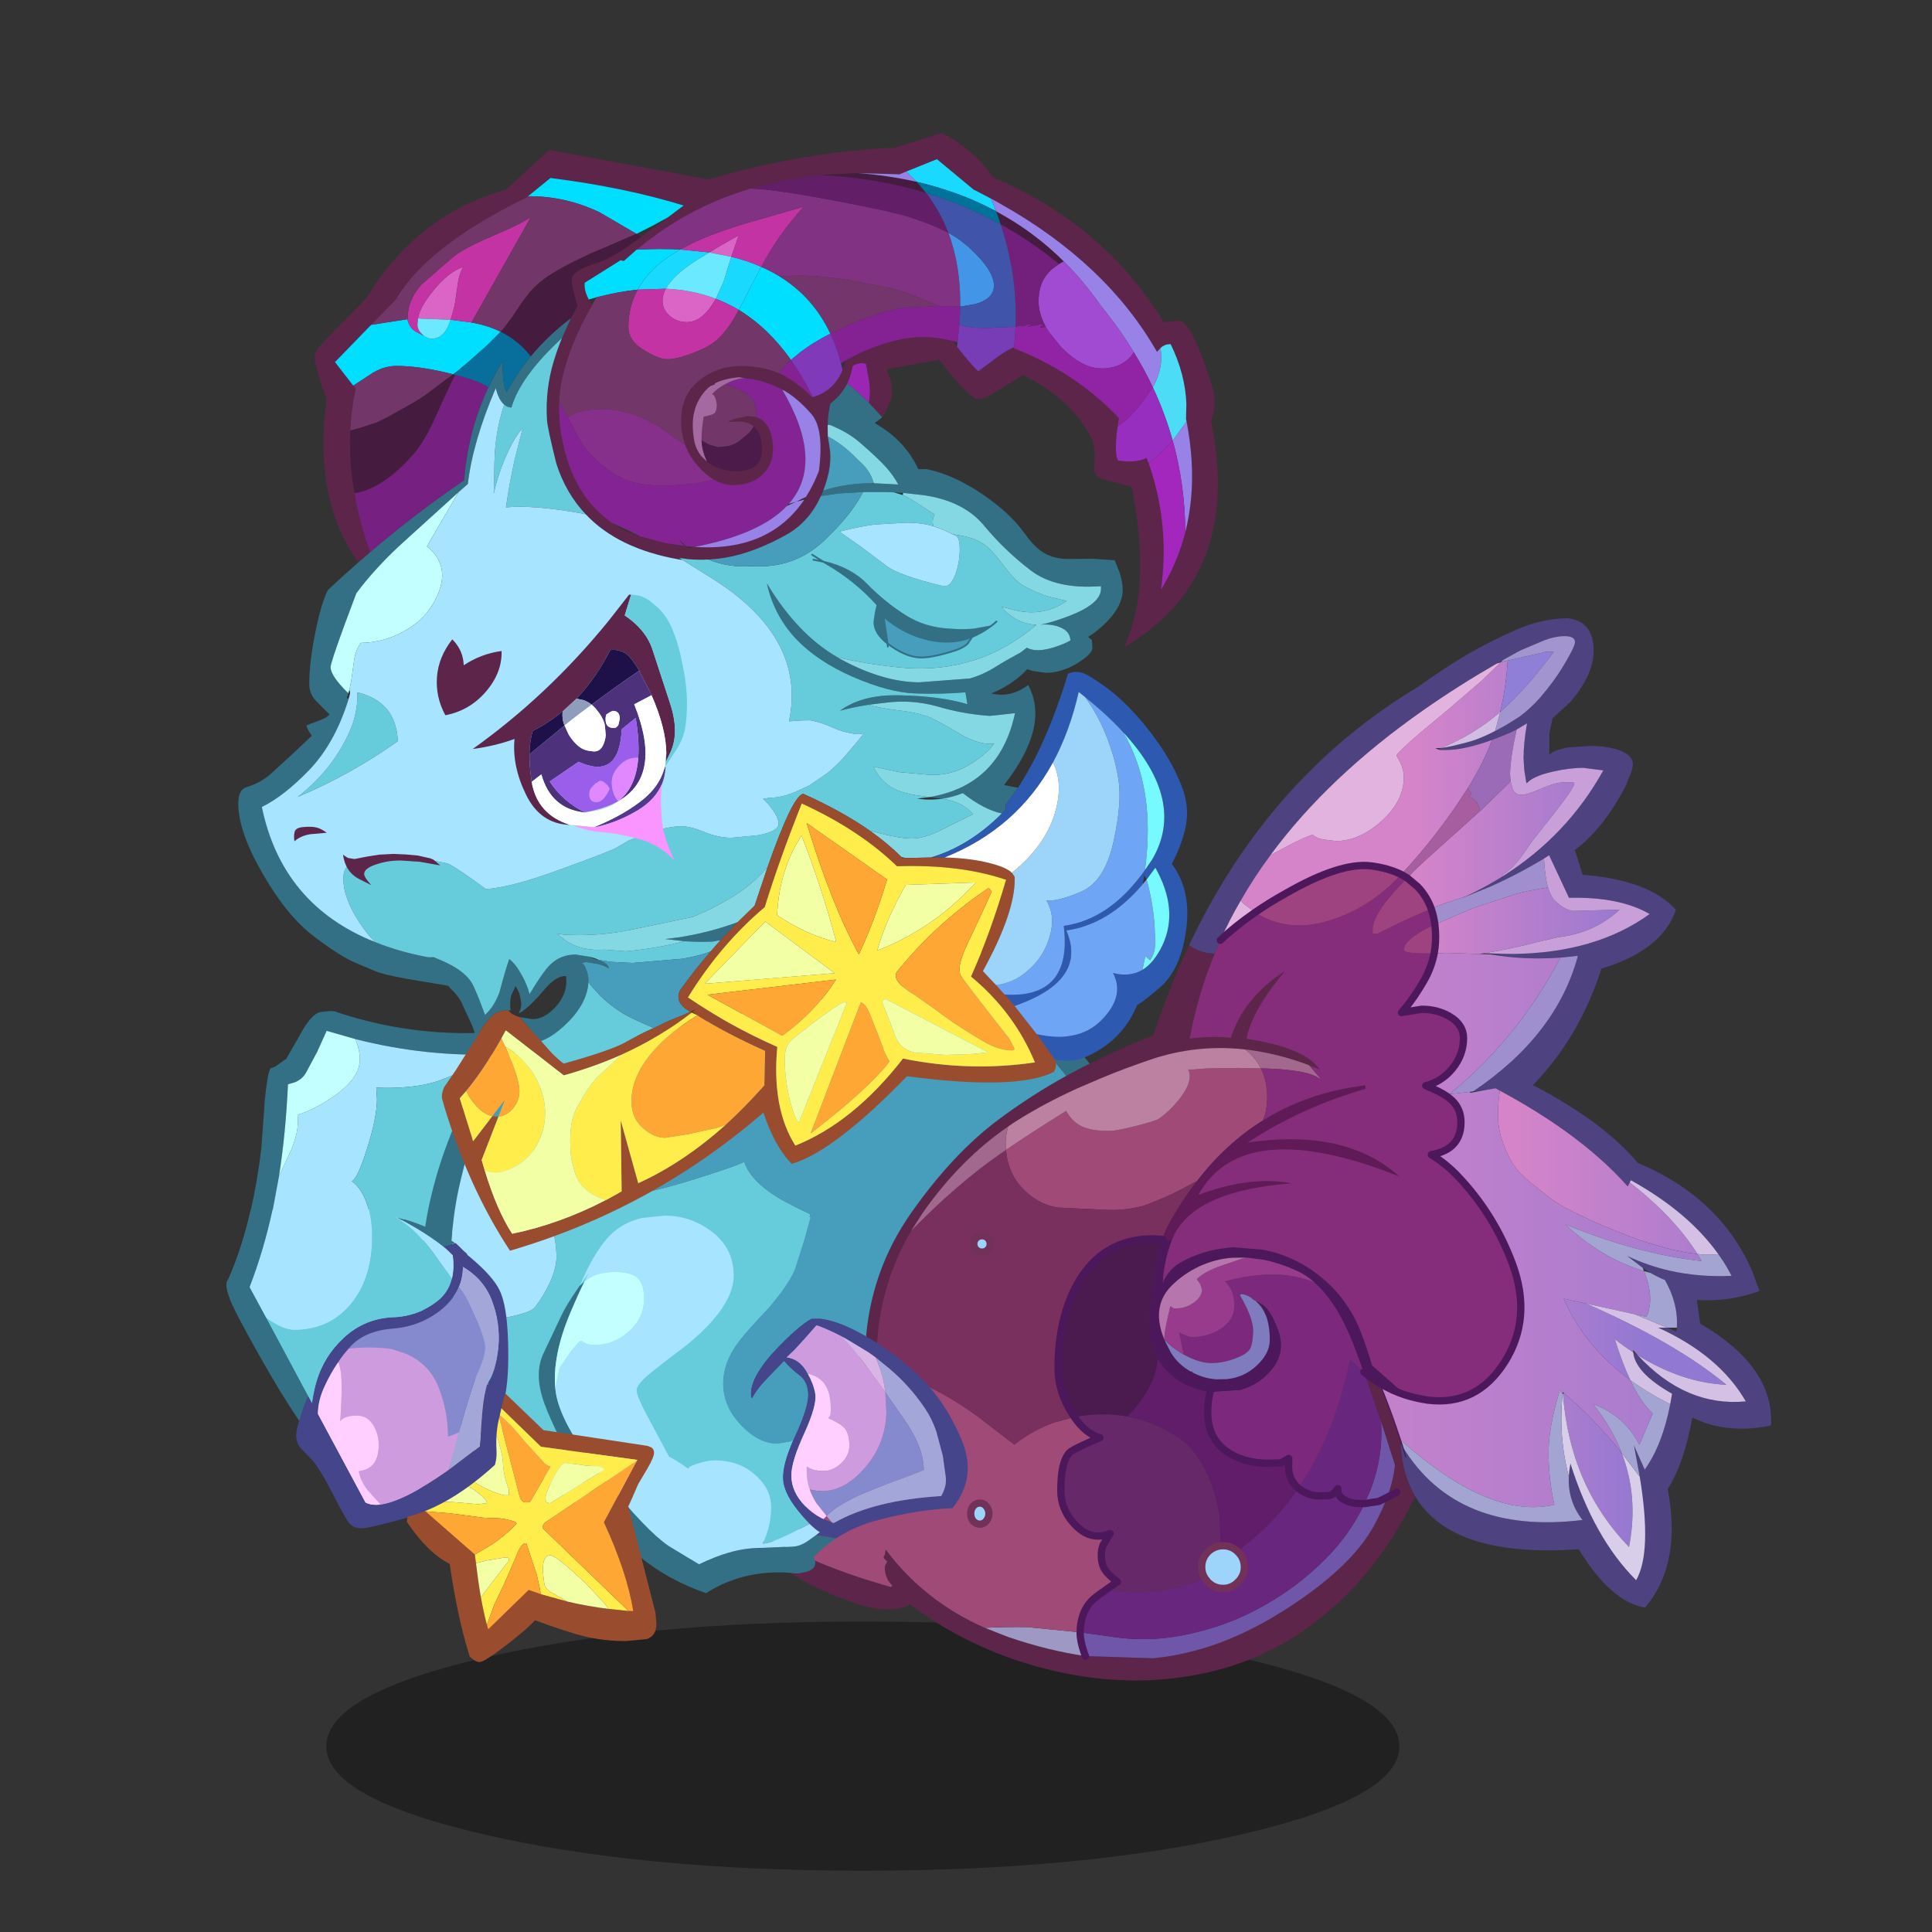 <svg xmlns:ffdec="https://www.free-decompiler.com/flash" xmlns:xlink="http://www.w3.org/1999/xlink" ffdec:objectType="frame" height="90" width="90" xmlns="http://www.w3.org/2000/svg"><rect width="100%" height="100%" fill="#333333" stroke="none"/><use ffdec:characterId="21" height="81.5" transform="translate(7.15 6.2)" width="76.35" xlink:href="#a"/><defs><use ffdec:characterId="1" height="23.55" width="101.4" xlink:href="#b" id="j"/><use ffdec:characterId="3" height="142.6" width="109.3" xlink:href="#c" id="k"/><use ffdec:characterId="5" height="291.1" width="369.75" xlink:href="#d" id="l"/><use ffdec:characterId="7" height="106.85" width="117.55" xlink:href="#e" id="m"/><use ffdec:characterId="9" height="306.25" width="268.4" xlink:href="#f" id="n"/><use ffdec:characterId="11" height="79.6" width="107.65" xlink:href="#g" id="o"/><use ffdec:characterId="17" height="77.5" width="68.4" xlink:href="#h" id="p"/><use ffdec:characterId="19" height="87.1" width="77.2" xlink:href="#i" id="q"/><g id="a" transform="translate(-7.15 -6.2)"><use ffdec:characterId="2" height="23.55" transform="translate(15.2 75.535) scale(.493)" width="101.4" xlink:href="#j"/><use ffdec:characterId="4" height="142.6" transform="matrix(.17 0 0 .17 10.55 46.95)" width="109.3" xlink:href="#k"/><use ffdec:characterId="6" height="291.1" transform="matrix(.17 0 0 .17 19.65 28.8)" width="369.75" xlink:href="#l"/><use ffdec:characterId="8" height="106.85" transform="matrix(.17 0 0 .17 25.1 56.05)" width="117.55" xlink:href="#m"/><use ffdec:characterId="10" height="306.25" transform="matrix(.17 0 0 .17 11.1 6.2)" width="268.4" xlink:href="#n"/><use ffdec:characterId="16" height="79.6" transform="matrix(.17 0 0 .17 13.7 27.7)" width="107.65" xlink:href="#o"/><use ffdec:characterId="18" height="77.5" transform="matrix(.17 0 0 .17 18.95 64.25)" width="68.4" xlink:href="#p"/><use ffdec:characterId="20" height="87.1" transform="matrix(.17 0 0 .17 10.55 56.35)" width="77.2" xlink:href="#q"/></g><g id="c" fill-rule="evenodd"><path d="m65.5 64.25.5 3.65.85.7q6.1 5.1 8 9 2 4.15 2.3 13.7.3 8.95-.65 14.4l-.25.65-.3.95-1.25 5.4q-.7 2.85-.75 5.8-.05 1.6.05 3.2.1 1.7-.35 3.4l-.1.35q-11.8 10.75-22.8 13.9-11.15 3.15-13.65 3.25-2.55.05-3.75-1.8-1.25-1.85-4.25-7.7-3-5.9-5.3-8.85l-3.35-3.5q-1.3-1.35-1.3-3.5 0-1.4.8-4.05l.6-2q1.05-3.2 1.85-4.65l1.05 1.95q.35-2.8 1.15-5.65 2-7.05 7.4-12.1Q37.55 85.5 45.2 85q7.25-.15 12.75-4.55 2.9-2.35 3.8-6 .7-2.8.25-6.4-1.2-1.35-2.6-2.45l3.1-.85.2-.05.2-.05 1.4-.4h1.2m6.85 37.5q1.6-3.3 2.15-8.55.6-6.4-1.75-12.7-2.2-5.9-7.95-9.3 0 2.95-1.1 5.5-1.35 3.2-4.4 5.85-5.8 4.9-13.7 5.55-7.9.6-11.9 5.2l-.25.3q-1.55 1.75-2.85 3.7-2.05 3-3.6 6.35-1.95 4.05-1.95 7.8l13.05 24.3q1.65.85 4.1.55 6.45-.85 18.7-9.5l8.5-6.45.55-7.45q.35-5.2 1.15-8.3l.1-.4v-.05l.1-.45.2-.45.15.3V103l.2-.35.5-.9" fill="#45458c"/><path d="m108.65 24.55-.2 1.9q-6.15 9.85-16.2 16.2Q79.7 50.5 65.4 53.45h-.25v.05l.1 2 .1 4.8q0 2.05.15 3.95h-1.2l-1.4.4-.2.05-.25-.2-.75-6.2-.3-2.8q-.5-4.75-.5-7.9 0-8.5 2.3-12.3 2.25-3.65 9.45-8-8.2 8.85-7.8 18.5l.1 2.45q13.3-3.5 25.4-10.15 10.1-5.5 18.3-13.55m-88.7 88.65Q14.8 105.6 8.8 94.9 2.15 83.1.9 79.7q-1.25-3.4-.75-4.55l.25-.5.1-.15.4-.9.15-.35Q4.4 65.4 6.65 55.5q1.8-7.85 2.9-17l.75-10.3q.2-3.8.8-7.75.55-4 1.25-4 .7-.05 2.15-1.15 1.45-1.15 1.8-1.2l3.6-6.25q3.25-6.2 5.85-6.7l2.8-.3 1.05.1Q66 13.35 106.1 0q1.55 2.85 2.3 5.95l.15.65Q91.6 11.95 74.5 12.7q-19.5.85-39.2-4.15L27.45 6.3l-2.65 5.85-2.95 5.5q-.95 1.8-3 2.7l-2 .6q-.6 13.3-2.45 25.1l-1.75 9.45q-2.5 11.4-6.3 21.2l4.55 8.4 11.5 21.45q-.8 1.45-1.85 4.65l-.6 2m26.6-55.6q6.75 1.55 12.85 5.1l3.05 1.8.05.25-3.1.85-1.65-1.25q-5.3-3.85-11.2-6.75" fill="#337085"/><path d="M35.3 8.55q19.7 5 39.2 4.15l-.85.5q-2.9 1.65-7 3.4l-7.95 3.2q-3.9 1.4-8.8 1.85-4.45.45-8.85.2l.2 3.1q0 5-2.7 13.55-2.65 8.4-4.2 9 2.85 2.05 4.35 6.85l.35 1.15q.85 3.4.85 7.3 0 11.35-5.75 18.4-5.9 7.2-15.65 7.2-2.6 0-6.6-2.6l-1-.7-4.55-8.4q3.8-9.8 6.3-21.2l1.75-9.45 2.7-5.75q3.05-6.4 2.35-11 3.85-1.05 9.25-4.6 7.85-5.2 7.85-10.5 0-2.4-.95-4.9l-.3-.75M46.45 57.7l.1-.1q5.9 2.9 11.2 6.75l1.65 1.25q1.4 1.1 2.6 2.45.45 3.6-.25 6.4L56.8 67.5q-5.4-7.3-10.35-9.8" fill="#a6e4ff"/><path d="M14.4 46.05q1.85-11.8 2.45-25.1l2-.6q2.05-.9 3-2.7l2.95-5.5 2.65-5.85 7.85 2.25.3.75q.95 2.5.95 4.9 0 5.3-7.85 10.5-5.4 3.55-9.25 4.6.7 4.6-2.35 11l-2.7 5.75" fill="#c4ffff"/><path d="M108.55 6.6q.75 3.4.75 8.45l-.6 8.55-.05.95q-8.2 8.05-18.3 13.55-12.1 6.65-25.4 10.15l-.1-2.45q-.4-9.65 7.8-18.5-7.2 4.35-9.45 8-2.3 3.8-2.3 12.3 0 3.15.5 7.9l.3 2.8.75 6.2-3.05-1.8q-6.1-3.55-12.85-5.1l-1.35-.3.35.05.25.05.65.3q4.95 2.5 10.35 9.8l4.95 6.95q-.9 3.65-3.8 6-5.5 4.4-12.75 4.55-7.65.5-13.2 5.75-5.4 5.05-7.4 12.1-.8 2.85-1.15 5.65l-1.05-1.95L10.9 85.1l1 .7q4 2.6 6.6 2.6 9.75 0 15.65-7.2 5.75-7.05 5.75-18.4 0-3.9-.85-7.3l-.35-1.15q-1.5-4.8-4.35-6.85 1.55-.6 4.2-9 2.7-8.55 2.7-13.55l-.2-3.1q4.4.25 8.85-.2 4.9-.45 8.8-1.85l7.95-3.2q4.1-1.75 7-3.4l.85-.5q17.1-.75 34.05-6.1" fill="#66ccdb"/><path d="M42.2 136.3q-2.45.3-4.1-.55l-13.05-24.3q0-3.75 1.95-7.8 1.55-3.35 3.6-6.35.9 1.75.95 6.35 0 3.9-.4 9.85 1.2-1.55 4.65-1.55 2.95 0 4.6 2.95 1.3 2.3 1.3 5 0 6.6-5.45 7.2.3 2.5 2.4 5.25l3.55 3.95" fill="#ffd0ff"/><path d="M60.9 126.8q-12.25 8.65-18.7 9.5l-3.55-3.95q-2.1-2.75-2.4-5.25 5.45-.6 5.45-7.2 0-2.7-1.3-5-1.65-2.95-4.6-2.95-3.45 0-4.65 1.55.4-5.95.4-9.85-.05-4.6-.95-6.35 1.3-1.95 2.85-3.7 5.95-.7 11.8.1l3.65 1.2q6.6 2.7 9.2 9.2 2.6 6.55 2.6 13.6 1.6-.5 3-1.2l-2.8 10.3" fill="#ce9cde"/><path d="m33.45 93.6.25-.3q4-4.6 11.9-5.2 7.9-.65 13.7-5.55 3.05-2.65 4.4-5.85 1.65 1.55 4.1 7.15 3.1 6.95 3.1 9.5 0 2.4-2.05 6.9-1.5 3.3-5.15 16.25-1.4.7-3 1.2 0-7.05-2.6-13.6-2.6-6.5-9.2-9.2l-3.65-1.2q-5.85-.8-11.8-.1" fill="#848acd"/><path d="M63.7 76.7q1.1-2.55 1.1-5.5 5.75 3.4 7.95 9.3 2.35 6.3 1.75 12.7-.55 5.25-2.15 8.55l-.1-.1.15-.55v-.05l.15-.75-.25.9h-.05v.1l-.5 1.25-.1.45v.55l-.15-.3-.2.45-.1.45v.05l-.1.4q-.8 3.1-1.15 8.3l-.55 7.45-8.5 6.45 2.8-10.3q3.65-12.95 5.15-16.25 2.05-4.5 2.05-6.9 0-2.55-3.1-9.5-2.45-5.6-4.1-7.15" fill="#a2a6d9"/></g><g id="d"><path d="M272.2 240.6q-8.85 18.45-22.95 30.85-14.85 13.1-33.8 17.4-19 4.3-38.9.3-19.85-3.9-36.9-14.8l-6-4.15q-2.05 1.35-5.35 1.4-4.35.05-9.55-1.7-5.2-1.75-10.75-4.35-5.6-2.6-10.85-6.8l-2.7-2.15-14.15 1.35 2.35-4 13.45-1.25 6.05 3q2.4-11.85 6.6-24.6 5.1-15.55 12.85-32.45 1.25-19.75 12.6-35.85t23.8-25.4q8.9-6.65 18.6-12 3.15-1.75 6.4-3.35l1.45-.7q10.65-5.15 16-7 4.3-13.1 9.8-24.75l1.25.8q2.75 1.45 5.75 1.5-4.65 11.3-6.85 23.3 6.15-.8 11.3-.2 3.6-11.15 14.8-18.3-9 10.7-10.55 18.55 15.85 2.35 20.05 8.35l-2.85-1.1-.3-.35-.05.2q-8.8-3.25-17.25-4.2-13.3-1.45-25.75 2.75-7.25 2.45-13.7 5.15l-6.65 2.85q-8.95 4.1-16.1 8.6-1.4.85-2.7 1.8-13 8.9-23.3 23.5l-3.25 5.05q-8.3 14.1-9.35 30.8l-2.7 6.05q-6.15 14.05-10.4 27.15-4.25 13.05-6.6 25.2l.05.05q9.55 4.3 19.7 7.25l3.75 1.15.4-.45q-.8-.65-1.4-1.85-.7-1.5-.7-3.4l.7-1.35-.8-.7-.25-.7q.45.05.6-1.85 10.6 14.15 27.15 21.45l6.5 2.55q11.05 3.75 21.1 5.2l18.5.6q5.45-.5 11-1.95 12.35-3.2 24.95-11.2 18.25-11.55 24.65-23.25 2.2-4.05 3.55-7.7l2.65-1.4-2.65 1.4q1.8-4.85 2.15-8.9l-3.8-11.9-4.7-13.55q2.05 1.7 4.3 3.05l1.3 3.25q2.4 6.1 4.4 12.25l.2.6q-.25.3-.1.5.4 8.4 3.95 14.4m-143.65 24.9-.3.4.35-.15-.05-.25m-.1.8-.15-.15-.65.25.7-.1h.1" fill="#5d254a" fill-rule="evenodd"/><path d="M80.3 257.95q-14.45.6-25.65-2.35-19.9-5.15-33.65-20.25Q7.1 220.1 2.4 200.1.1 190.25 0 180.45q-.1-10.3 2.2-20.55 1.85-8.25 4.8-16.05 2.15-5.85 5-11.45l2.4-4.6 7.4-3.05-.4.8q-2.75 5.15-4.95 10.55-1.75 4.15-3.15 8.45-1.8 5.45-3.05 11.15-3.85 17.25-.95 34.45l1.15 5.75q4.7 20 18.6 35.25 13.75 15.1 33.65 20.25 9.9 2.6 19.95 2.55l-2.35 4m74.2-160.4-4.3-5.6 8.5-.65q8.95 11.1 24.3 30.75-3.25 1.6-6.4 3.35l-7.2-8.8-14.9-19.05" fill="#337085" fill-rule="evenodd"/><path d="m258.35 242.6 1.6-3.7q3.55-9.2 2.9-18.8l3.8 11.9q-.35 4.05-2.15 8.9l-2.25 1.1-3.9.6 3.9-.6 2.25-1.1q-1.35 3.65-3.55 7.7-6.4 11.7-24.65 23.25-12.6 8-24.95 11.2-5.55 1.45-11 1.95l-18.5-.6-.35-.95q-1.1-3.2-1.1-5.4l.05-.15 7.8 1.05q11.05 1.85 21.95-.6l3.55-.85q8.9-2.35 16.95-6.9 9.6-5.35 17.35-13.25 6.4-6.55 10.3-14.75" fill="#6f56a9" fill-rule="evenodd"/><path d="M154.25 276.65q5.8-.3 11.65-.2l14.5 1.45v.15q0 2.2 1.1 5.4l.35.95q-10.05-1.45-21.1-5.2l-6.5-2.55" fill="#9e99c4" fill-rule="evenodd"/><path d="M122.05 204.7q8.7 1.8 16.8 5.85 8.65 4.25 16.35 10.4l7.15 5.5q5-3.95 10.9-6.05l5.55-1.5q3.25 4.65 7 5.65-7.2 3.05-8.25 4.05-2.45 2.4-2.45 10.4 0 5.05 3.45 8.9 3.15 3.6 6.7 3.6 1.95 0 3.35-.7l-1.85 3.05q-.55 1.2-.55 2.95 0 2.5 1.1 4.1.8 1.2 3.3 3.15-1.8 1.2-3.1 2.15-3.2 2.2-4 3.1-3.05 3.25-3.1 8.6l-14.5-1.45q-5.85-.1-11.65.2-16.55-7.3-27.15-21.45-.15 1.9-.6 1.85l.25.7.8.7-.7 1.35q0 1.9.7 3.4.6 1.2 1.4 1.85l-.4.45-3.75-1.15q-10.15-2.95-19.7-7.25l-.05-.05q2.35-12.15 6.6-25.2 4.25-13.1 10.4-27.15m90.4-50.5-4.35 2.3q-4.35 2.3-10.45 4.55-5.4 1.35-10.4 1.05l-12.65-.6q-4.65-.5-8.85-4.15-4.2-3.7-5.35-9.3l-.35-2.35q6.9-4.7 16.5-10.7 1.7 3.15 4.65 4.4 2.6 1.1 7.15 1.1 2 0 7.45-1.4 5.25-1.35 6.1-1.9 2.9-2 5.5-5.2 3.05-3.8 3.05-6.5 0-1.1-.45-1.85h1.55q5.65-.65 18.35-.3l.05.05q1.7 3.45 1.7 7.8 0 3.8-1.2 6.45-10.1 6.3-18 16.55m-57.8 93.2q.75-.85.75-2.05 0-1.2-.75-2.05-.7-.85-1.75-.85t-1.8.85q-.7.85-.7 2.05 0 1.2.7 2.05.75.85 1.8.85t1.75-.85" fill="#a04a77" fill-rule="evenodd"/><path d="M210.25 89.6Q232 43.5 272.8 18.9q7.9-5.6 14.05-9.2 6.2-3.55 12.85-6.45Q306.6.1 314 0q6.5.75 7.05 7.55.3 4.15-1.45 7.95-1.95 4.2-5 7.55l-4.35 4-.4.3-.9 4.35v5.75q1.25-1.4 5.3-2.05l5.8-.4q4.45 0 7.6 1 4.2 1.35 4.2 4.1 0 1.05-.6 2.45-.9 2-1.15 2.95-6.2 12.15-14.15 18l2.15 6.8q18.2 1.4 25.55 9.6-3.85 11.15-20.4 16.1l-.1.3q-6.05 18.65-18.7 31.65 4.75 2.4 8.9 5 12.45 7.55 19.85 16.3 22.6 9.5 31.3 29.55l2.05 5.55q-8.3 3.05-17.15 2.45l.9 6.5q20.35 11.85 19.4 27.9-11.9 2.5-21.55-2.15-2.3 12.65-6.75 19.55 3.95 20.55-6.2 32.5-9.3-1.5-18.2-16-34.8 2.45-44.8-14.5-3.55-6-3.95-14.4l.55.9q14.85 24.2 49.25 20-4.05-5.2-3.75-11.9.1-1.75.45-3.55 6.5 20.5 18 31.95 4.4-7.6 1-28.35l-1.6-8.6 2.95 6.65q4.85-6.8 7-17.95l.5-2.85q-10.1-5.7-10.65-11.35l1.25.8q13.15 14.2 29.6 12.65-7.25-12.6-24-20.2h2.45l2.5 1.05.15-1.05q.45-6.5-3.25-13.05-1.95-.8-3.95-1.95l-.95-.6-1.2-.8-4.25-3.25q5.6 2.65 11.7 4.05 8 1.8 16.9 1.4l-.75-1.4q-1.25-2.3-2.85-4.5-8.2-11.55-24-20.3l-.3.6-.55 1.1q-7-7.9-17.1-15.15-8-5.75-17.95-11.1l-1.2-.65-2.3.4-3.8.45q22.85-15.4 28.7-37.15l-4.8.5q-10.05.7-19.25-.9l2.45-.1.7-.05 3.15.05q22.7-.3 37.4-10.95-8.15-4.75-22.1-4.45l-5.45-11.65-1.4.9q-7.3 4.4-14.85 7.75L286 76.3v-.05q5.45-2.55 10.3-5.6 17.55-11.1 27.45-28.95l-5.45-.7q-4 0-8.45 1.05-5.3 1.2-7.05 3.15l-.15-.15-.55-3.45-.2-3.15q0-4.2.95-9.65L300 30.5q-2.7 1.35-6.65 2.8h-.05l-.05.05q-7.65 2.75-12.5 2.75h-1.85l-.4-.15q.45-.25.9-.4 2.75-.35 8.1-1.85 2.8-.85 6.6-2.8l2.8-1.5 3.85-2.4q3.15-2.35 5.65-5.2 3.9-4.5 6.6-9.05 3-5 3-6.2 0-1.65-2.85-1.65t-6.3 1.45L301.3 8.7l-.9.45-4.15 2.3-1.75 1q-10.65 6.15-20 12.7-26.15 18.3-41.95 39.75-4.55 6.15-8.2 12.55-3.1 5.3-5.55 10.8l-1.55 3.6v.05q-3-.05-5.75-1.5l-1.25-.8m59.35 140.2-.8-2.7.8 2.7" fill="#4e4380" fill-rule="evenodd"/><path d="M187.5 266.2q1.3-.95 3.1-2.15-2.5-1.95-3.3-3.15-1.1-1.6-1.1-4.1 0-1.75.55-2.95l1.85-3.05q-1.4.7-3.35.7-3.55 0-6.7-3.6-3.45-3.85-3.45-8.9 0-8 2.45-10.4 1.05-1 8.25-4.05-3.75-1-7-5.65 6.7-1.35 13.45-.35l1.05.2q6.95 1.3 13.1 5.15 3.3 2.05 5.55 5l1.5 2.2q3.9 6.7 5 14.15.4 3.15.35 6.4l-.05 2.55q-1.9.25-3.35 1.65-1.7 1.75-1.7 4.15 0 1.65.85 3-12.1 5.55-27.05 3.2" fill="#67286a" fill-rule="evenodd"/><path d="M180.4 277.9q.05-5.35 3.1-8.6.8-.9 4-3.1 14.95 2.35 27.05-3.2l.85 1.1q1.75 1.75 4.15 1.75 2.4 0 4.1-1.75 1.75-1.7 1.75-4.1 0-2.4-1.75-4.15l-.2-.2q9.75-7.1 16.75-17.25l.2.15q2.55 1.95 5.75 1.95l1.95-.05.8-.1q1.05-.3 2.1-1.85-.25 1.95 1.85 3.1 1.8 1 4.4 1h1.1-1.1q-2.6 0-4.4-1-2.1-1.15-1.85-3.1-1.05 1.55-2.1 1.85l-.8.1-1.95.05q-3.2 0-5.75-1.95l-.2-.15q9.95-14.55 14.2-35.35l3.75 3.5 4.7 13.55q.65 9.6-2.9 18.8l-1.6 3.7q-3.9 8.2-10.3 14.75-7.75 7.9-17.35 13.25-8.05 4.55-16.95 6.9l-3.55.85q-10.9 2.45-21.95.6l-7.8-1.05h-.05" fill="#69267f" fill-rule="evenodd"/><path d="m193.3 218.75 1.6-1.75q6.05-6.8 6.75-14l1.95 2.55q2.85 3.2 6.6 4.85 2.9 1.2 5.85 1.6l-.05.15q-.65 2.25-.65 5.55 0 7 5.3 10.7l.8.5q4.3 2.65 10.65 2.65l3.3-.1 2.15-1.2-.05 2.25q0 3.05 1.95 5.2l.75.7q-7 10.15-16.75 17.25-1.65-1.5-3.9-1.5l-.8.05.05-2.55q.05-3.25-.35-6.4-1.1-7.45-5-14.15l-1.5-2.2q-2.25-2.95-5.55-5-6.15-3.85-13.1-5.15" fill="#611d6a" fill-rule="evenodd"/><path d="m208.75 201.75-.45-2.3-.75-3.75q.5.45 3.15 1.3 4.5 0 7.95-2.1 4-2.45 4-6.55 0-4.3-2.55-6.65 14.6-3.9 24.6.35 2.25 2 4.3 4.85l1 1.45q2.8 4.3 5.2 10.35l.5 1.3 2.45 6.55-3.75-3.5q-4.25 20.8-14.2 35.35l-.75-.7q-1.95-2.15-1.95-5.2l.05-2.25-2.15 1.2-3.3.1q-6.35 0-10.65-2.65l-.8-.5q-5.3-3.7-5.3-10.7 0-3.3.65-5.55l.05-.15 8.25-.55q5.45-1.5 8.95-6.05 3.45-4.6 1.4-10.25-1.95-5.35-4.05-6.85l-.1-.1q-.95-.6-1.7-.95l-.3-.15-.05-.05-.2-.15-.8-.6h-.05q-1.65-1.1-2.9-1.1h-.5l.15.25q3.8 6.5 3.65 10.1-.15 3.7-1 4.9-.9 1.15-2.95 2-3.85 1.65-7.5 1.65-3.4 0-7.6-2.35" fill="#7c297d" fill-rule="evenodd"/><path d="M201.65 203q-2.5-4.1-2.35-9.15.2-7.3 1.4-14.6.75-4.65 2.25-9.05l2.55.3q-2.15 5.55-2.45 11.55 1.6-3.75 5.1-5.65 5.55-3.1 12.25-3.85l1.9-.2 8.3.7q3.35.65 6.55 1.95 3.15 1.3 6.1 3.2 3.15 2.1 5.75 4.65 2.55 2.5 4.55 5.5 2.35 3.5 3.9 7.6 1.65 4.35 2.95 8.8l9.25 8.15q-3.75-1.2-7.2-3.3-2.25-1.35-4.3-3.05L255.7 200l-.5-1.3q-2.4-6.05-5.2-10.35l-1-1.45q-2.05-2.85-4.3-4.85-2.35-2.05-4.85-3.2-4.6-2.1-8.95-3l-.3-.05-4.15-.55-.85-.05-3.3.05h-.35q-4.6.35-9 2.4-4.2 2-7.45 5.2-3.65 3.6-3.5 8.65.1 2.3.9 4.65l.55 1.5v.4l.15-.05 1.65 3.2q2 3.35 5.6 5.3l.4.2.2.3.1-.15q2.95 1.5 6.25 1.7l2.8-.05q4.7-.5 8.05-3.6 3.65-3.35 3.7-6.95.05-3.6-.9-6.5l-.65-1.45q.1-.95-2.05-2.7l.05-.05q.75.35 1.7.95l.1.1q2.1 1.5 4.05 6.85 2.05 5.65-1.4 10.25-3.5 4.55-8.95 6.05l-8.25.55q-2.95-.4-5.85-1.6-3.75-1.65-6.6-4.85l-1.95-2.55m60 4.65.8 1.95-.8-1.95" fill="#4d175c" fill-rule="evenodd"/><path d="m178.8 218.9-.25-.4q-4.2-6.2-4.2-13.15 0-13.5 5.3-23 6.9-12.3 20.75-12.3l2.55.15q-1.5 4.4-2.25 9.05-1.2 7.3-1.4 14.6-.15 5.05 2.35 9.15-.7 7.2-6.75 14l-1.6 1.75-1.05-.2q-6.75-1-13.45.35" fill="#4b1a4f" fill-rule="evenodd"/><path d="m122.05 204.7 2.7-6.05q1.05-16.7 9.35-30.8 12.45-12.75 24.15-20.9l1.8-1.25.35 2.35q1.15 5.6 5.35 9.3 4.2 3.65 8.85 4.15l12.65.6q5 .3 10.4-1.05 6.1-2.25 10.45-4.55l4.35-2.3q-4.55 5.85-8.4 13l-1.1 3-2.55-.15q-13.85 0-20.75 12.3-5.3 9.5-5.3 23 0 6.95 4.2 13.15l.25.4-5.55 1.5q-5.9 2.1-10.9 6.05l-7.15-5.5q-7.7-6.15-16.35-10.4-8.1-4.05-16.8-5.85m29.2-33.25q0 .95.65 1.6.65.65 1.6.65.95 0 1.6-.65.65-.65.65-1.6 0-.95-.65-1.6-.65-.65-1.6-.65-.95 0-1.6.65-.65.65-.65 1.6" fill="#7a305e" fill-rule="evenodd"/><path d="m202.95 170.2 1.1-3q3.85-7.15 8.4-13 7.9-10.25 18-16.55 12.45-7.8 28.15-9.65v.95q-17.7 5.1-32.35 14.75 26.8-4 41.6 9.25-42.85-17.05-55.1 5.1 14.15-5.35 25.6-3.2-25.35 1.9-31.85 13.45l-.35.65-.65 1.55-2.55-.3" fill="#5f1a57" fill-rule="evenodd"/><path d="M160.65 139.3q1.3-.95 2.7-1.8 7.15-4.5 16.1-8.6l6.65-2.85q6.45-2.7 13.7-5.15 12.45-4.2 25.75-2.75 2.15 1.5 3.65 3.9l.7 1.3q-12.7-.35-18.35.3H210q.45.75.45 1.85 0 2.7-3.05 6.5-2.6 3.2-5.5 5.2-.85.55-6.1 1.9-5.45 1.4-7.45 1.4-4.55 0-7.15-1.1-2.95-1.25-4.65-4.4-9.6 6-16.5 10.7-.3-3.25.6-6.4" fill="#bc80a0" fill-rule="evenodd"/><path d="m160.05 145.7-1.8 1.25q-11.7 8.15-24.15 20.9l3.25-5.05q10.3-14.6 23.3-23.5-.9 3.15-.6 6.4m65.5-27.55q8.45.95 17.25 4.2l.35.15 2.95 3.45v.3q-3.15-2.6-16-2.9h-.2l-.7-1.3q-1.5-2.4-3.65-3.9" fill="#a2688e" fill-rule="evenodd"/><path d="m217.25 91.85 1.55-3.6q4.05-3.85 9.55-7.65 8.2 5.3 18.5 2.75 11.6-3.05 20.05-11.65l1.45-1.5 1.65.95-3.5 3.75q-5.55 6.25-5.95 10v1.55h1.3q7.65-3.9 14.75-6.85.7 2 1 4.35l-1.85.85q-6.65 3.4-6.65 6.1 0 .9 5.7.95h2.6q-.75 3.8-2.65 7.2-3.25 5.65-6.3 9l5.55-.9q4.3 0 7.6 1.95 3.85 2.25 3.85 6 0 4.55-3.05 8.3-2.95 3.6-7.3 4.7 3.7 1.45 5.8 2.9l1.25 1q2.6 2.4 2.6 6.1 0 4.65-3.1 6.95-1.85 1.35-5 1.95 3.95 2.45 7.15 5.8 10 10.5 15.05 24.1 5.5 14.85-2.15 26.95-7.7 12.1-21.1 10.4-3.05-.45-5.95-1.35l-9.25-8.15q-1.3-4.45-2.95-8.8-1.55-4.1-3.9-7.6-2-3-4.55-5.5-2.6-2.55-5.75-4.65-2.95-1.9-6.1-3.2-3.2-1.3-6.55-1.95l-8.3-.7-1.9.2q-6.7.75-12.25 3.85-3.5 1.9-5.1 5.65.3-6 2.45-11.55l.65-1.55.35-.65q6.5-11.55 31.85-13.45-11.45-2.15-25.6 3.2 12.25-22.15 55.1-5.1-14.8-13.25-41.6-9.25 14.65-9.65 32.35-14.75V128q-15.7 1.85-28.15 9.65 1.2-2.65 1.2-6.45 0-4.35-1.7-7.8l.15-.05q12.85.3 16 2.9v-.3l-2.95-3.45 2.85 1.1q-4.2-6-20.05-8.35 1.55-7.85 10.55-18.55-11.2 7.15-14.8 18.3-5.15-.6-11.3.2 2.2-12 6.85-23.3h.1l-.1-.05" fill="#852c7a" fill-rule="evenodd"/><path d="m277.6 83.95.15 1.7q.2 3.2-.35 6.2h-2.6q-5.7-.05-5.7-.95 0-2.7 6.65-6.1l1.85-.85m-1-4.35q-7.1 2.95-14.75 6.85h-1.3V84.9q.4-3.75 5.95-10l3.5-3.75 2.85 2.4q2.5 2.6 3.75 6.05m-8.25-9.4-1.45 1.5q-8.45 8.6-20.05 11.65-10.3 2.55-18.5-2.75 3.8-2.65 8.4-5.2 14.9-8.55 23.25-7.55 4.8.6 8.35 2.35" fill="#9f4380" fill-rule="evenodd"/><path d="M224.35 77.45q3.65-6.4 8.2-12.55l4.65-2.45q4-2.2 6.95-3.15.6.8 2.7 1.3l3.65.45q6.25 0 12.25-5.25 6.35-5.6 6.35-12.35 0-1.75-1-3.95l-1-1.85q0-.65 6.25-6.05l8.2-6.85 8.9-7.65 5.15-5 .85-.25 1.1-.25q-.4 7.05-2 13.9l-.05.2q-7.15 6.15-16.1 9.85l-1.7.05.8.35.4.15h1.85q4.85 0 12.5-2.75-2.25 6.2-6.65 13.25l-3.5 5.3q-7.35 10.5-14.75 18.3-3.55-1.75-8.35-2.35-8.35-1-23.25 7.55-4.6 2.55-8.4 5.2l-2.9-2.15-1.1-1m71.95-6.8q-4.85 3.05-10.3 5.6l-.4.15-.45.15q-4.8 1.5-6.65 2.25l-1.9.8q-1.25-3.45-3.75-6.05l-2.85-2.4q3.35-3.45 7.55-7.15l12.35-11.1.1-.05 8.35-8.15.5 1.95q.75 1.75 2.3 1.75 1.75 0 5.45-1.65t5.85-1.75q2.15-.15 3.2.05 1.05.15-4.9 7.8l-6.65 8.45q-2.95 4.4-4.7 6.3-1.45 1.6-3.3 2.75l.2.3m12.3 3.1q.7 2.4 1.75 3.5 2.6 2.6 5.05 2.95l5.6-.15 7.2-.2q-6.85 6.4-16.8 7.55l-5.8 1.35q-7.1 1.85-14.5 3.05l-.2-.05.15.05-1.35.2-9-.3-3.3.15q.55-3 .35-6.2l-.15-1.7 9.45-4.1q1.75-.75 5.75-2l5.85-1.9q2-.75 6.55-1.6l3.4-.6m22.55 135q-12.45-9.1-18.25-22.3l6.15 1.35q24.5 10.7 38.45 22.25-12.15-.55-24.3-8.1l-1.3-1.45.05.65q-2.55-1.65-5.05-3.6 2.05 6.5 4.25 11.2m-18.45 3.85.25-.3q8.35 7.1 15.85 16.45 4.65 12 2 25.75-16.2-16.75-18.1-41.9" fill="url(#r)" fill-rule="evenodd"/><path d="M292.75 92.1q9.2 1.6 19.25.9-11.7 22.2-30.4 37.4l5.5-.6q.25.3.5.2l4.3-.8 2.3-.4 1.2.65q-.5 3.35-.5 6.55-.05 3.65 1.15 7.1.75 2.25 1.8 4.4 1.25 2.65 3.3 4.7l2.55 2.35 6.2 4.9 3.45 2.15.15.05 3.95 1.95 4.15 1.95 4.15 1.75 4.2 1.7 4.15 1.55 4.35 1.3 4.25 1.2 4.35.85 2.5.3 1.15 1.95q-17.5-1.9-37.35-10.05l-.05-.05.05.05q9.6 9.05 21.25 12.7l.3.1q3 7.4.7 12.55l-3.35-.75-13.2-2.9-6.15-1.35q5.8 13.2 18.25 22.3 2.9 6.2 6.15 9.15l-3.65 8.6q-4.2-8.1-12.7-11.15 5.15 6.4 7.85 13.4-7.5-9.35-15.85-16.45l-.25-.25h-.05v.05l-.05.4-.75-.95q-3.2 10.45-3.1 17.5.05 7.05 1.6 13.85-17.7 4.2-42.2-17.8-2-6.15-4.4-12.25l-1.3-3.25q3.45 2.1 7.2 3.3 2.9.9 5.95 1.35 13.4 1.7 21.1-10.4 7.65-12.1 2.15-26.95-5.05-13.6-15.05-24.1-3.2-3.35-7.15-5.8 3.15-.6 5-1.95 3.1-2.3 3.1-6.95 0-3.7-2.6-6.1l-1.25-1q-2.1-1.45-5.8-2.9 4.35-1.1 7.3-4.7 3.05-3.75 3.05-8.3 0-3.75-3.85-6-3.3-1.95-7.6-1.95l-5.55.9q3.05-3.35 6.3-9 1.9-3.4 2.65-7.2l3.3-.15 9 .3 2.7.1h.35" fill="url(#s)" fill-rule="evenodd"/><path d="M295.4 129.45q9.95 5.35 17.95 11.1 10.1 7.25 17.1 15.15l.55-1.1q12.2 9.5 18.55 19.6l-2.5-.3-4.35-.85-4.25-1.2-4.35-1.3-4.15-1.55-4.2-1.7-4.15-1.75-4.15-1.95-3.95-1.95-.15-.05-3.45-2.15-6.2-4.9-2.55-2.35q-2.05-2.05-3.3-4.7-1.05-2.15-1.8-4.4-1.2-3.45-1.15-7.1 0-3.2.5-6.55" fill="url(#t)" fill-rule="evenodd"/><path d="M203.7 197.9q1.65 1.75 4.3 3.4l.75.45q4.2 2.35 7.6 2.35 3.65 0 7.5-1.65 2.05-.85 2.95-2 .85-1.2 1-4.9.15-3.6-3.65-10.1l.35-.25q1.25 0 2.9 1.1.3.4 1.05.75l.05.05.1.1q1.4 1.25 2.2 2.8l.65 1.45q.95 2.9.9 6.5-.05 3.6-3.7 6.95-3.35 3.1-8.05 3.6l-2.8.05q-3.3-.2-6.25-1.7l-.3-.15-.3-.4-.1.2q-3.6-1.95-5.6-5.3l-1.65-3.2.1-.1" fill="#7e7cbf" fill-rule="evenodd"/><path d="M203.45 197.65q.05-1.95.6-4.45l1.05-4.7.9.6h1q2.35 0 4.45-1.5 2.35-1.6 2.35-3.75l-.55-1.5-.9-1.25.15-.15q2.35-2.1 6.65-3.55l6.45-2.2.85.05 4.15.55.3.05q4.35.9 8.95 3 2.5 1.15 4.85 3.2-10-4.25-24.6-.35 2.55 2.35 2.55 6.65 0 4.1-4 6.55-3.45 2.1-7.95 2.1-2.65-.85-3.15-1.3l.75 3.75.45 2.3-.75-.45q-2.65-1.65-4.3-3.4l-.25-.25m4.1-1.95-.05-.2v.15l.05.05" fill="#983b8d" fill-rule="evenodd"/><path d="m225.6 175.2-6.45 2.2q-4.3 1.45-6.65 3.55l-.15.15.9 1.25.55 1.5q0 2.15-2.35 3.75-2.1 1.5-4.45 1.5h-1l-.9-.6-1.05 4.7q-.55 2.5-.6 4.45l-.55-1.5q-.8-2.35-.9-4.65-.15-5.05 3.5-8.65 3.25-3.2 7.45-5.2 4.4-2.05 9-2.4h.35l3.3-.05" fill="#b775ae" fill-rule="evenodd"/><path d="M333.75 235.25q3.4 20.75-1 28.35-11.5-11.45-18-31.95-.35 1.8-.45 3.55-2.9-11.1-1.7-22.6h.1q1.9 25.15 18.1 41.9 2.65-13.75-2-25.75l4.95 6.5" fill="#d9cee9" fill-rule="evenodd"/><path d="M355.3 174.3q1.6 2.2 2.85 4.5l.75 1.4q-8.9.4-16.9-1.4-6.1-1.4-11.7-4.05l4.25 3.25.3.8.05.1-.3-.1q-11.65-3.65-21.25-12.7l-.05-.05.05.05q19.85 8.15 37.35 10.05l-1.15-1.95 1.85.2 3.9-.1m-18.6 5.1q2 1.15 3.95 1.95 3.7 6.55 3.25 13.05h-2.65l-9-3.7 3.35.75q2.3-5.15-.7-12.55l1.8.5m5.4 35.95q-2.15 11.15-7 17.95l-2.95-6.65 1.6 8.6-4.95-6.5q-2.7-7-7.85-13.4 8.5 3.05 12.7 11.15l3.65-8.6q-3.25-2.95-6.15-9.15 4.95 3.6 10.95 6.6m-27.8 19.85q-.3 6.7 3.75 11.9-34.4 4.2-49.25-20l-.3-1-.15-.4-.2-.6q24.5 22 42.2 17.8-1.55-6.8-1.6-13.85-.1-7.05 3.1-17.5l.75.95v.1q-1.2 11.5 1.7 22.6" fill="#a4a4d3" fill-rule="evenodd"/><path d="m331 154.6.3-.6q15.8 8.75 24 20.3l-3.9.1-1.85-.2q-6.35-10.1-18.55-19.6m10.25 39.8h-2.45q16.75 7.6 24 20.2-16.45 1.55-29.6-12.65 12.15 7.55 24.3 8.1-13.95-11.55-38.45-22.25l13.2 2.9 9 3.7m-9.3 6.75q.55 5.65 10.65 11.35l-.5 2.85q-6-3-10.95-6.6-2.2-4.7-4.25-11.2 2.5 1.95 5.05 3.6" fill="#d4c0e5" fill-rule="evenodd"/><path d="m286 76.3 6.65-2.7q7.55-3.35 14.85-7.75.25 4.95 1.1 7.9l-3.4.6q-4.55.85-6.55 1.6l-5.85 1.9q-4 1.25-5.75 2l-9.45 4.1q-.3-2.35-1-4.35l1.9-.8q1.85-.75 6.65-2.25l.3-.05.55-.2M312 93l4.8-.5q-5.85 21.75-28.7 37.15l-1 .15-5.5.6Q300.3 115.2 312 93" fill="#a08fce" fill-rule="evenodd"/><path d="m270 71.15-1.65-.95q7.4-7.8 14.75-18.3l3.5-5.3 1.1 1.45-.85.8q2.35.9 3 3.3l.15.7-.1.05L277.55 64q-4.2 3.7-7.55 7.15" fill="#a65ea1" fill-rule="evenodd"/><path d="M293.35 33.3q3.95-1.45 6.65-2.8l-.85 4.15q-.95 5.25-.95 8.15l.15 1.9-8.35 8.15-.15-.7q-.65-2.4-3-3.3l.85-.8-1.1-1.45q4.4-7.05 6.65-13.25l.1-.05" fill="#9c6bb8" fill-rule="evenodd"/><path d="m300 30.5 2.85-1.7q-.95 5.45-.95 9.65l.2 3.15.55 3.45.15.15q1.75-1.95 7.05-3.15Q314.3 41 318.3 41l5.45.7q-9.9 17.85-27.45 28.95l-.2-.3q1.85-1.15 3.3-2.75 1.75-1.9 4.7-6.3l6.65-8.45q5.95-7.65 4.9-7.8-1.05-.2-3.2-.05-2.15.1-5.85 1.75-3.7 1.65-5.45 1.65-1.55 0-2.3-1.75l-.5-1.95-.15-1.9q0-2.9.95-8.15l.85-4.15m7.5 35.35 1.4-.9 5.45 11.65q13.95-.3 22.1 4.45-14.7 10.65-37.4 10.95l-3.15-.05-4.8-.15q7.4-1.2 14.5-3.05l5.8-1.35q9.95-1.15 16.8-7.55l-7.2.2-5.6.15q-2.45-.35-5.05-2.95-1.05-1.1-1.75-3.5-.85-2.95-1.1-7.9" fill="#c89fd9" fill-rule="evenodd"/><path d="M297.55 11.6 308 9.2h2.2q-7.85 10.5-14.5 16.3h-.15q1.6-6.85 2-13.9" fill="#8f7fd7" fill-rule="evenodd"/><path d="m296.25 11.45 4.15-2.3.9-.45 5.55-2.35q3.45-1.45 6.3-1.45 2.85 0 2.85 1.65 0 1.2-3 6.2-2.7 4.55-6.6 9.05-2.5 2.85-5.65 5.2l-3.85 2.4-2.8 1.5 1.4-5.2.2-.2q6.65-5.8 14.5-16.3H308l-10.45 2.4-1.1.25-.85.25.65-.65" fill="#a294ce" fill-rule="evenodd"/><path d="M294.1 30.9q-3.8 1.95-6.6 2.8-5.35 1.5-8.1 1.85 8.95-3.7 16.1-9.85l-1.4 5.2" fill="#d3bce3" fill-rule="evenodd"/><path d="M218.8 88.25q2.45-5.5 5.55-10.8l1.1 1 2.9 2.15q-5.5 3.8-9.55 7.65m13.75-23.35q15.8-21.45 41.95-39.75 9.35-6.55 20-12.7l1.1-.35-5.15 5-8.9 7.65-8.2 6.85q-6.25 5.4-6.25 6.05l1 1.85q1 2.2 1 3.95 0 6.75-6.35 12.35-6 5.25-12.25 5.25l-3.65-.45q-2.1-.5-2.7-1.3-2.95.95-6.95 3.15l-4.65 2.45" fill="#e2b3de" fill-rule="evenodd"/><path d="M151.25 171.45q0-.95.65-1.6.65-.65 1.6-.65.95 0 1.6.65.65.65.65 1.6 0 .95-.65 1.6-.65.65-1.6.65-.95 0-1.6-.65-.65-.65-.65-1.6m67.5 82.75.8-.05q2.25 0 3.9 1.5l.2.2q1.75 1.75 1.75 4.15 0 2.4-1.75 4.1-1.7 1.75-4.1 1.75-2.4 0-4.15-1.75l-.85-1.1q-.85-1.35-.85-3 0-2.4 1.7-4.15 1.45-1.4 3.35-1.65m-64.1-6.8q-.7.85-1.75.85t-1.8-.85q-.7-.85-.7-2.05 0-1.2.7-2.05.75-.85 1.8-.85t1.75.85q.75.85.75 2.05 0 1.2-.75 2.05" fill="#9dd4fa" fill-rule="evenodd"/><path d="M21.4 125.55q20.15-8.6 74.05-18.55 21.65-4 44.2-7.35l14.85-2.1 14.9 19.05 7.2 8.8q-9.7 5.35-18.6 12-12.45 9.3-23.8 25.4-11.35 16.1-12.6 35.85-7.75 16.9-12.85 32.45-5.35-1.9-9.4-6.95-5.85-7.35-5.85-17 0-10.9 5.7-23.2l4.45-10q1.9-5.2 2.75-10.65-6.85-3.3-9.05-4.7-7.3-4.55-9-9.65-2.35 1.25-13.6 4.75-12.85 4-17.05 4-5.15 0-9.6-1.75-3.95-1.6-10.45-5.95l-6.2-3.6q-4.7-2.6-7.65-4.4l-7.35-5.9q2.2-5.4 4.95-10.55" fill="#469dbc" fill-rule="evenodd"/><path d="m16.45 136.1 7.35 5.9q2.95 1.8 7.65 4.4l6.2 3.6q6.5 4.35 10.45 5.95 4.45 1.75 9.6 1.75 4.2 0 17.05-4 11.25-3.5 13.6-4.75 1.7 5.1 9 9.65 2.2 1.4 9.05 4.7-.85 5.45-2.75 10.65l-4.45 10q-5.7 12.3-5.7 23.2 0 9.65 5.85 17 4.05 5.05 9.4 6.95-4.2 12.75-6.6 24.6l-6.05-3-13.45 1.25Q72.6 254 62.7 251.4q-19.9-5.15-33.65-20.25-13.9-15.25-18.6-35.25l-1.15-5.75q3.5 2.25 7 2.25 3 0 7.9-1 5.75-1.2 6.85-2.65 2.3-3.05 3.8-6.2 2.05-4.25 2.05-7.5 0-10.15-7.65-19.85-6.75-8.6-15.95-10.65 1.4-4.3 3.15-8.45" fill="#66ccdb" fill-rule="evenodd"/><path d="M13.3 144.55q9.2 2.05 15.95 10.65 7.65 9.7 7.65 19.85 0 3.25-2.05 7.5-1.5 3.15-3.8 6.2-1.1 1.45-6.85 2.65-4.9 1-7.9 1-3.5 0-7-2.25-2.9-17.2.95-34.45 1.25-5.7 3.05-11.15" fill="#a6e4ff" fill-rule="evenodd"/><path d="m277.6 83.95.15 1.7q.2 3.2-.35 6.2-.75 3.8-2.65 7.2-3.25 5.65-6.3 9l5.55-.9q4.3 0 7.6 1.95 3.85 2.25 3.85 6 0 4.55-3.05 8.3-2.95 3.6-7.3 4.7 3.7 1.45 5.8 2.9l1.25 1q2.6 2.4 2.6 6.1 0 4.65-3.1 6.95-1.85 1.35-5 1.95 3.95 2.45 7.15 5.8 10 10.5 15.05 24.1 5.5 14.85-2.15 26.95-7.7 12.1-21.1 10.4-3.05-.45-5.95-1.35-3.75-1.2-7.2-3.3-2.25-1.35-4.3-3.05m19.45-122.6q-.3-2.35-1-4.35-1.25-3.45-3.75-6.05l-2.85-2.4-1.65-.95q-3.55-1.75-8.35-2.35-8.35-1-23.25 7.55-4.6 2.55-8.4 5.2-5.5 3.8-9.55 7.65m-40 130.65-.25-.4q-4.2-6.2-4.2-13.15 0-13.5 5.3-23 6.9-12.3 20.75-12.3l2.55.15M180.4 277.9q.05-5.35 3.1-8.6.8-.9 4-3.1 1.3-.95 3.1-2.15-2.5-1.95-3.3-3.15-1.1-1.6-1.1-4.1 0-1.75.55-2.95l1.85-3.05q-1.4.7-3.35.7-3.55 0-6.7-3.6-3.45-3.85-3.45-8.9 0-8 2.45-10.4 1.05-1 8.25-4.05-3.75-1-7-5.65m61.4 19.5-.75-.7q-1.95-2.15-1.95-5.2l.05-2.25-2.15 1.2-3.3.1q-6.35 0-10.65-2.65l-.8-.5q-5.3-3.7-5.3-10.7 0-3.3.65-5.55l.05-.15m24.15 26.4.2.15q2.55 1.95 5.75 1.95l1.95-.05.8-.1q1.05-.3 2.1-1.85-.25 1.95 1.85 3.1 1.8 1 4.4 1h1.1l3.9-.6 2.25-1.1 2.65-1.4m-86.75 38.55q0 2.2 1.1 5.4l.35.95m-1.45-6.5v.15" fill="none" stroke="#4d175c" stroke-linecap="round" stroke-linejoin="round" stroke-width="2"/><path d="m268.8 227.1.8 2.7m-1.45-4.7.2.6.15.4.3 1m-6.35-17.5 1.3 3.25q2.4 6.1 4.4 12.25m-5.7-15.5-.8-1.95" fill="none" stroke="#4d175c" stroke-linecap="round" stroke-linejoin="round" stroke-width=".3"/><path d="M151.25 171.45q0-.95.65-1.6.65-.65 1.6-.65.95 0 1.6.65.65.65.65 1.6 0 .95-.65 1.6-.65.65-1.6.65-.95 0-1.6-.65-.65-.65-.65-1.6m67.5 82.75.8-.05q2.25 0 3.9 1.5l.2.2q1.75 1.75 1.75 4.15 0 2.4-1.75 4.1-1.7 1.75-4.1 1.75-2.4 0-4.15-1.75l-.85-1.1q-.85-1.35-.85-3 0-2.4 1.7-4.15 1.45-1.4 3.35-1.65m-64.1-6.8q-.7.85-1.75.85t-1.8-.85q-.7-.85-.7-2.05 0-1.2.7-2.05.75-.85 1.8-.85t1.75.85q.75.85.75 2.05 0 1.2-.75 2.05z" fill="none" stroke="#723158" stroke-linecap="round" stroke-linejoin="round" stroke-width="2"/></g><g id="e" fill-rule="evenodd"><path d="M81.45 91.85Q78.1 94 75.3 96.95l.15.35.35 1.15q0 2.05-3.05 2.7l-1 .2-1.05.1-2.95-.25q-12.15-.55-21.95 5.65-20.9-7.25-31.25-25.8Q4.2 62.45 1.4 54.55-1.4 46.6 1.35 41l4.8-10.15q1.2-2.65 4.45-7.35l.5-.75 1.4-1.25q-1.65 3.3-3.8 8.4-5.1 12-4.15 21.1v.05q.95 9.05 13 23.95Q29.6 89.9 35.7 94l8.2 4.95q4.45-2.15 8.15-3.2 4.25-1.25 8.65-1.3h.45l8.95-.4q1.45-.1 3.35-1.3l2.5-1.8 3.2.5 2.3.4" fill="#337085"/><path d="m81.45 91.85-2.3-.4-3.2-.5.7-.55.35-.25q-1.1-.6-2.8-2.3l-2.15-2.3q-4.9-5.6-5.15-9.85-.25-3.9 2.75-10.7l.55-1.2q3.55-7.7 3.55-11.2 0-3.2-1.9-5.05Q69 45.4 67.2 43.3l-4.4 4.55q-2.95 3.05-4.35 5.75l-.35-.5-.05-.9q0-5.15 7.85-13.15 5.4-5.5 8.65-7.35l.25-.1h2q4.75.45 11.2 3.95 8.1 4.35 15.7 11.35 7.55 7 12.2 18.05 4.25 10.2-2.55 18.6-9.75.45-20.3 3.25-6.45 1.65-11.6 5.05m10.85-49.6-1.95-1.4-6.35-3.8-.95-.5q-3-1.6-6.1-2.8-.45-.2-.9-.25l-3.25 3.7-2.7 2.95-2.2 2.1q3.3.4 5.3 3.6l.5.85q1.6 2.85 2.05 5.55.5 3.1-3 10.8-3.55 7.7-3.55 11.55 0 4.55 3.85 8.45 2.25 2.25 4.95 3.5l2.3.9.3.35v.05l.3-.25q11-6.25 29.35-7.35 1.45-2.5 1.3-4.9l-.85-6.15-1.8-6.7q-1.2-3.5-3.1-6.3-2.15-3.2-4.7-6-2.35-2.6-5.05-4.9l-3.75-3.05" fill="#45458c"/><path d="M94.95 51.65q-.65-4.95-2.65-9.4l3.75 3.05q2.7 2.3 5.05 4.9 2.55 2.8 4.7 6 1.9 2.8 3.1 6.3l1.8 6.7.85 6.15q.15 2.4-1.3 4.9-18.35 1.1-29.35 7.35l-.6-.15-1.45-1.75q1.9-1.85 4.2-3.2 2.85-1.7 5.85-2.95 3.45-1.45 6.8-2.75l3.6-1.3 6.2-2.4q-.1-3.55-1.5-6.95-1.4-3.45-4.15-7.3l-4.9-7.05v-.15" fill="#a2a6d9"/><path d="m94.95 51.8 4.9 7.05q2.75 3.85 4.15 7.3 1.4 3.4 1.5 6.95l-6.2 2.4-3.6 1.3q-3.35 1.3-6.8 2.75-3 1.25-5.85 2.95-2.3 1.35-4.2 3.2l-2.75-3.5q-1.2-1.9-1.85-3.75 7.3 1.85 13.55-4.3 7.25-7.1 7.45-16.95l-.3-5.4" fill="#848acd"/><path d="M83.05 36.55q3.2 3.55 6 7.2l5.85 7.95.05.1.3 5.4q-.2 9.85-7.45 16.95-6.25 6.15-13.55 4.3-.9-2.4-.85-4.85v-1.45q2.2 1.25 4.45 1.25 2.6 0 4.85-2 2.4-2.15 2.4-4.9 0-3.3-1.3-4.85-1.05-1.35-4.35-2.65v-.35q.45-.35.5-.9l.05-1.4q0-4.6-1.75-6.9-1.5-2-4.55-2.75l-.5-.85q-2-3.2-5.3-3.6l2.2-2.1 2.7-2.95 3.25-3.7q.45.05.9.25 3.1 1.2 6.1 2.8" fill="#ce9cde"/><path d="m83.05 36.55.95.5 6.35 3.8 1.95 1.4q2 4.45 2.65 9.4l-.05.05-5.85-7.95q-2.8-3.65-6-7.2" fill="#d9b4e6"/><path d="M78 86.55q-2.7-1.25-4.95-3.5-3.85-3.9-3.85-8.45 0-3.85 3.55-11.55 3.5-7.7 3-10.8-.45-2.7-2.05-5.55 3.05.75 4.55 2.75 1.75 2.3 1.75 6.9l-.05 1.4q-.05.55-.5.9V59q3.3 1.3 4.35 2.65 1.3 1.55 1.3 4.85 0 2.75-2.4 4.9-2.25 2-4.85 2-2.25 0-4.45-1.25v1.45q-.05 2.45.85 4.85.65 1.85 1.85 3.75l2.75 3.5-.85.85" fill="#ffd0ff"/><path d="m74.45 3.85.1.05.25.1q.7.25 1.35.85 1.75 1.6 3.05 5.7 1.5 4.9 1.5 9.5 0 4.4-2.4 9.05l-1.5 2.5h-2l-.25.1q-3.25 1.85-8.65 7.35-7.85 8-7.85 13.15l.05.9.35.5q1.4-2.7 4.35-5.75l4.4-4.55q1.8 2.1 4.65 4.25 1.9 1.85 1.9 5.05 0 3.5-3.55 11.2l-.55 1.2-.95.4-3.35.55q-5.1 0-9.9-5-5-5.2-5-11.5 0-6.15 4.6-11.95 2.6-3.3 8.15-9.1l3.4-4.3q2.7-3.65 3.7-6.35l2.5-8 1.65-5.9" fill="#469dbc"/><path d="M28.25 4.05q2.5-1 5.55-1.85Q42 0 49.25 0q6 0 15.15 1.55 6.65 1.15 10.05 2.3l-1.65 5.9-2.5 8q-1 2.7-3.7 6.35l-3.4 4.3q-5.55 5.8-8.15 9.1-4.6 5.8-4.6 11.95 0 6.3 5 11.5 4.8 5 9.9 5l3.35-.55.95-.4q-3 6.8-2.75 10.7.25 4.25 5.15 9.85l2.15 2.3-4.65 2.4q-6.1 3-8.05 3l-.1-.05.75-1.8q1.5-3.8 1.5-8.2 0-4.45-3.45-7.9t-7.7-4.35q-4.25-.95-7.65 0-3.7 1-3.95 1.8-2.65-1.95-5.25-3.35l-6.2-11.6q-2.65-5-2.65-6.55 0-1.65 4.15-5 2.5-2.05 9.15-7.05 13.3-10.7 13.3-19.4 0-7.8-6.6-12.45Q41.25 3.4 34.45 3.4l-6.2.65" fill="#66ccdb"/><path d="m75.95 90.95-2.5 1.8q-1.9 1.2-3.35 1.3l-8.95.4h-.45q-4.4.05-8.65 1.3-3.7 1.05-8.15 3.2L35.7 94q-6.1-4.1-18.15-19-12.05-14.9-13-23.95l.2-1.4.9-4.4 2.7-4q2.65-3.5 3.15-3.5.3 0 1.15.55.8.55 2.55.55 5.25 0 9.35-3.6 4.3-3.75 4.3-9.1 0-4.05-1.8-5.7-1.75-1.6-6.05-1.6-3.2 0-5.15.7-1.7.6-3.35 1.95.65-1.4 1.25-2.45l-2.45 3.4q4.5-10.6 9.4-14.75 3.15-2.6 7.55-3.65l6.2-.65q6.8 0 12.35 3.95Q53.4 12 53.4 19.8q0 8.7-13.3 19.4-6.65 5-9.15 7.05-4.15 3.35-4.15 5 0 1.55 2.65 6.55l6.2 11.6q2.6 1.4 5.25 3.35.25-.8 3.95-1.8 3.4-.95 7.65 0 4.25.9 7.7 4.35 3.45 3.45 3.45 7.9 0 4.4-1.5 8.2l-.75 1.8-.05.05h.15q1.95 0 8.05-3l4.65-2.4q1.7 1.7 2.8 2.3l-.35.25-.7.55" fill="#a6e4ff"/><path d="M4.55 51.05V51Q3.6 41.9 8.7 29.9q2.15-5.1 3.8-8.4 1.65-1.35 3.35-1.95 1.95-.7 5.15-.7 4.3 0 6.05 1.6 1.8 1.65 1.8 5.7 0 5.35-4.3 9.1-4.1 3.6-9.35 3.6-1.75 0-2.55-.55-.85-.55-1.15-.55-.5 0-3.15 3.5l-2.7 4-.9 4.4-.2 1.4" fill="#c4ffff"/></g><g id="f"><path d="M32.9 117.65q-12.5-17.55-8.65-44.9-.9-1.85-2-5.45-1.55-5.25-1.3-6.6.2-1.35 4.4-5.5L35 45.35Q49 22.3 73.35 15.5L85.2 4.6l43.6 8.1Q154.7 5.1 180 4l12.7-4 .3.15q8.35 4.15 13.85 12 30.7 13.15 46.75 39.7l4.25-.5q1.2.4 2 1.5 1.45 2 2.6 4.5L264.4 62l1.9 5.6.65 2.15q1.15 3.75.15 7.45l-.3 1-.25.6q2.35 11.45 1.75 21.2-1.65 26.9-25.55 40.8 7.15-14.9 2.65-40.8l-.6-3.05-4.05-1.1-3.75-.95q-2.85-.75-2.45-3.45.35-2.55-.2-6.6l-.3-.7Q228.5 72.85 215 66.3l-4 2.5q-6.25 4.1-8.05 4.15-1.8.05-6.35-5.25l-4.55-5.6-6.6 1.2-7.9 1.45.6 1.3q.85 1.7.85 3.4l.1 1.55q.15 1-.25 2.05L177 77l-.3.55-.25.3-3.65-3.95.15-1.1.15-1.95-.2-2.7-.9-4.9q-1.8-.55-3.35.4-.15.05-.3.2l-.1.55q-.45 2.25-1.4 4.2v.05q-1.5 2.95-4.15 5.1l-.45.35-.1.4q-.6 2.8-.65 5.5l.05 3.1.4 2.55Q163 91 160.3 97.95l-.3.75-.35.75q-3.1 6.85-8.95 10.3-6.2 3.6-12.85 5.6-4.45 1.25-9 1.5-2.8.15-5.6-.1l-2.5-.35-.15.4q-16.55-2.95-25.4-12.35-5.45-5.75-8.05-13.9-2.45-9.85-2.55-11.9-.55-8.45 1.95-16.5.95-3.05 2.15-6l2.45-5.4 1.8-3.4-.1-.35-.9-3.15q-.6-2-.6-3.6 0-1.95 3.6-3.45 1.95-.8 5.25-1.9 2.25-1.1 4.9-2.7l5.35-3.8q2.85-2.1 7.25-5.3l1.35-.9 3.05-2.3-.05-.05Q106 14.9 85.55 12.3l-6.2 5.05-.45.05-.05.3-.9.45Q51.5 31.25 43.1 45.7l-6.7 6.85-9.9 10.2 5 6.45.7.85-.1.35q-1.15 5.45-1.4 11.1-.4 8.35 1.15 17.2 1.35 7.9 4.3 16.15l-3.25 2.8M252.7 58.9l-.95 1.05q-13.8-24.15-42.6-40.4l-1.85-1.05-1.05-.55-4.1-2.15-.65-.3-10.05-8.35-8.45 3.4-1.8.75-11.5-.35-10.15.55q-10.1.95-19.25 3.7h-.8l.1.25q-15.05 4.6-27.35 14.05l-3.1 2.45-3.5 3.1-.9-.2-9.8 6.15q-.25 1.95.95 4.3v.05l.1.25h.05l.95 1.45-.15.3q-5.9 10.25-8.05 19.7-.75 3.25-.85 6.65-.15 3.05.15 6.2.5 4.6 2 9.45 3.55 11.5 12.5 17.6l.45.3q3.4 2.2 7.15 3.3l.75.35.1-.15 4.1 1.1 1.55.4 1.4.25 4.35.65.5.35.3.2.25.2-.2-.2h.15l1.6-.3q20.4 1.35 30.05-12.95l.45-.75q2.05-3.2 3.55-7.1 1.5-11.55-2.05-15.6-3.55-4.1-7.15-6.25l-.85-.45q-1.3-.75-2.65-1.25-2.5-1.05-5.15-1.55l-1.4-.2-.5-.25-.65.05-1.5-.2q-4.15.4-6.65 1.7-.6.3-1.1.7-.55.35-1 .8-2.55 2.6-3.45 6.05-.55 2.05-.45 4.5.05 1.75.4 3.7.5 2.5 2.05 4.3l1.45 1.4.1.2.05-.05 1.4.85q4.1 2.15 8.75 1.4 4.9-.95 4.75-5.9l-.35-2.85q-.55-2.2-1.9-3.35-1.55-1.35-4.2-1.3l-2.9.1q.65-.45 2.6-1l3-.6 2.15.3q2.1.65 3.25 2.65 1.35 2.35 1.35 6.1 0 4.45-3.1 7.2-3.05 2.65-7.7 2.65-2.8 0-5.4-1.5-2.35-1.4-4.5-3.9-2.2-2.55-3.3-5.55-1.15-3.15-1.15-6.8.05-7.15 5.25-11.15t12.35-3.7q5.2.25 9.2 1.95 1.4.6 2.65 1.4 4.2 2.7 6.4 5.2l.55.65-.35-.7q5.85-1.65 8.2-7.45l.85-2.6.2-.1q7.25-4.15 15.45-5.8 6.8-1.2 13.55.55l1.3 1.6q3.4 4.35 5.8 6.75l5.55-4.15q1.95-1.4 3.85-2.3l.4.15q16.25 6.25 28.2 18.5l.55.55-.35 2.4-.2 1.45q-.55 4.75 0 7l.25.7.05.1q5.05.8 7.85-.7l.55 1.5.05.05q1.6 4.65 2.6 9.45 2.5 12.1.75 25.1 3.85-6.25 5.95-13.2l.05.1.2-.9.45-1.7q1.15-4.55 1.6-9.4.9-9.9-1.25-21l-.15-.6.1-4.2q-.3-8.15-4.3-16.35-1.55-.1-2.8 1.05M86.95 72.3v-.2l-.05.1-.4-.55.3.65h.05l.05.05v.05l.05.1.05-.2h-.05" fill="#5d254a" fill-rule="evenodd"/><path d="m31.5 69.2-5-6.45 9.9-10.2L46.35 51v.05q.5 2.2 2.2 3.3l1.7.9.6.3q.85.65 1.85.8h.35q2.8 0 4.45-3.35l.7-1.85 5.7.75 1 .2q3.8.75 7 2.35l-3.6 3.6-5.3 4.7-3.1 2.6-1 .75q-8.95-2.3-15.6-2.3-3.2 0-6.35 1.85L31.5 69.2m47.85-51.85 6.2-5.05q20.45 2.6 36.5 7.55l-4.35 3.25-4.1 2.25-4.35 2.2-.15.05L99 21.7q-9.25-4.4-19.25-4.4l-.4.05m16.55 28v-.05q-1.2-2.35-.95-4.3l9.8-6.15.9.2 3.5-3.1q6.3-.35 11.95-.05-8.2 4.65-11.65 11-5.45.55-11.3 2.1l-2.1.6-.15-.25m41.25 3.1 4.15-8 2-3.8q2.65 1.15 5 2.6 9.25 5.7 13.95 15.7-4.7 2.4-8.25 5.1l-2.55 2.1q-6.3-8.85-14.3-13.7" fill="#00dfff" fill-rule="evenodd"/><path d="m183 10.55 8.45-3.4 10.05 8.35.65.3 4.1 2.15 1.4 3.45q-2.95-1.55-6-2.9-7.4-3.2-15.75-5.15l-2.9-2.8M135.1 33.9q4.4 1.05 8.2 2.75l-2 3.8-4.15 8q-3.05-1.8-6.3-3.05l2.1-4.6 2.15-6.9m-14-2 7.95.8-3.35 2.05q-6.55 4.15-8.55 7.9l-7.7.25q3.45-6.35 11.65-11" fill="#1ad9ff" fill-rule="evenodd"/><path d="M129.05 32.7q3.55-2.2 8.05-4.65l-2 5.85-6.05-1.2m-11.9 9.95q7.3.3 13.7 2.75-3.55 6.4-7.95 6.4-2.65 0-4.6-1.65-2.05-1.7-2.05-4.2 0-1.6.9-3.3m-67.9 8.15q.45-3.1 4.25-7.7 4-5 8.15-6.45-1 1.7-1.4 4.05l-.95 6.5-1.1 3.95-8.95-.35" fill="#da65c7" fill-rule="evenodd"/><path d="m135.1 33.9 2-5.85q-4.5 2.45-8.05 4.65l-7.95-.8 3.25-1.7q6.05-2.9 16.05-5.85l14.6-4.2q-3.15 3.3-6.45 7.95-2.5 3.45-5.25 8.55-3.8-1.7-8.2-2.75m-4.25 11.5q3.25 1.25 6.3 3.05l-1.4 2.5q-1.7 2.85-4 5.2-2.3 2.3-7.25 4.15-4.95 1.85-7.4 1.65-2.45-.25-6.3-2.7-3.9-2.45-3.9-6.1 0-5.6 2.55-10.25l7.7-.25q-.9 1.7-.9 3.3 0 2.5 2.05 4.2 1.95 1.65 4.6 1.65 4.4 0 7.95-6.4M46.4 50.75q0-5.05 3.8-9.25l8.5-7.4q3-2.5 10.5-5.7 7.65-3.2 10.95-5.35L63.9 51.9l-5.7-.75 1.1-3.95.95-6.5q.4-2.35 1.4-4.05-4.15 1.45-8.15 6.45-3.8 4.6-4.25 7.7v.05l-.15 1.65q0 1.35 1.25 2.6l-.1.15-1.7-.9q-1.7-1.1-2.2-3.3h.1l-.05-.3" fill="#c333a4" fill-rule="evenodd"/><path d="m129.05 32.7 6.05 1.2-2.15 6.9-2.1 4.6q-6.4-2.45-13.7-2.75 2-3.75 8.55-7.9l3.35-2.05m-78.7 22.4q-1.25-1.25-1.25-2.6l.15-1.65v-.05l8.95.35-.7 1.85q-1.65 3.35-4.45 3.35h-.35q-1-.15-1.85-.8l-.5-.45" fill="#6be9ff" fill-rule="evenodd"/><path d="M30.7 81.5q.25-5.65 1.4-11.1l.1-.35-.7-.85 5.45-3.55q3.15-1.85 6.35-1.85 6.65 0 15.6 2.3l-2.2 1.6-4.3 3.25q-2.4 1.85-6.15 3.9l-5.35 3-3 1.45-4.4 1.45-2.8.75m5.7-28.95 6.7-6.85q8.4-14.45 34.85-27.55l.9-.45.5-.35.4-.05q10 0 19.25 4.4l10.1 5.9-6.2 2.7-6.6 2.8-4.15 2q-3.35 1.65-6.55 3.65-3.3 2.05-5.85 5l-2.05 2.7-2.75 4.1-2.05 2.75-1 1.15q-3.2-1.6-7-2.35l-1-.2 16.25-28.85q-3.3 2.15-10.95 5.35-7.5 3.2-10.5 5.7l-8.5 7.4q-3.8 4.2-3.8 9.25V51h-.05l-9.95 1.55M148.15 65.8q-4-1.7-9.2-1.95-7.15-.3-12.35 3.7-5.2 4-5.25 11.15 0 3.65 1.15 6.8l-7.3-5.1q-7.7-4.75-15.75-4.75-5.95 0-9.15 2.25l-2.35-4.2q.1-3.4.85-6.65 2.15-9.45 8.05-19.7l.15-.3L98.15 45q5.85-1.55 11.3-2.1-2.55 4.65-2.55 10.25 0 3.65 3.9 6.1 3.85 2.45 6.3 2.7 2.45.2 7.4-1.65 4.95-1.85 7.25-4.15 2.3-2.35 4-5.2l1.4-2.5q8 4.85 14.3 13.7-2 1.8-3.3 3.65m-6.25 12.05-2.15-.3-3 .6q-1.95.55-2.6 1l2.9-.1q2.65-.05 4.2 1.3-.55 1.15-1.5 2l-2.4 2q-1.15.85-2.75 1.35l-3.1.4-2.55-.75-2-1.15v-.35q0-2.65.6-6.15 2.35-.45 2.85-.85.75-.6.75-2.55l-.35-1.6q-.45-1.05-.95-1.2 1.35-1.5 3.4-2.6l.5.1q2.1.55 3.5 1.2l2.35 1.45q1.55 1.1 2.05 2.75l.3 2.2-.05 1.25" fill="#723669" fill-rule="evenodd"/><path d="M31.85 98.7q-1.55-8.85-1.15-17.2l2.8-.75 4.4-1.45 3-1.45 5.35-3q3.75-2.05 6.15-3.9l4.3-3.25 2.2-1.6.25.05.3.1q-2.1 4.1-5.25 11.25-3.15 7.05-6.3 10.65-8.35 9.4-16.05 10.55m78.6-70.3-5.35 3.8q-2.65 1.6-4.9 2.7-3.3 1.1-5.25 1.9-3.6 1.5-3.6 3.45 0 1.6.6 3.6l.9 3.15.1.35-1.8 3.4q-6.3 4.75-11 10.45-3.4-4.35-8.25-6.75l1-1.15 2.05-2.75 2.75-4.1 2.05-2.7q2.55-2.95 5.85-5 3.2-2 6.55-3.65l4.15-2 6.6-2.8 6.2-2.7 1.35.8m49.1-16.9 10.15-.55q8.5.65 16.2 2.4l2.6 3.05q-13.6-4.1-28.95-4.9m48.1 9.9 1.5.85q9.35 5.25 17.05 12.9l-1.3.75q-7.6-6.25-16-10.9l-1.25-3.6" fill="#461b40" fill-rule="evenodd"/><path d="M36.15 114.85q-2.95-8.25-4.3-16.15 7.7-1.15 16.05-10.55 3.15-3.6 6.3-10.65 3.15-7.15 5.25-11.25 6.85 1.7 9.1 3.45-5.6 11.85-6.65 25.45-13.3 9.05-25.75 19.7" fill="#762181" fill-rule="evenodd"/><path d="m109.15 31.95 3.1-2.45q12.3-9.45 27.35-14.05l.7-.25q5.5.15 17.35 2.25l6.05 1.1q15.2 2.9 19.85 4.35 6.95 2.2 11.05 4.45 3.35 8.9 3.25 20.2l-4.1-.1-1.75-.1q-10.4-4.4-14.2-5.05l-9.95-1.9q-7.8-1.35-14.6-1.35l-4.95.2q-2.35-1.45-5-2.6 2.75-5.1 5.25-8.55 3.3-4.65 6.45-7.95l-14.6 4.2q-10 2.95-16.05 5.85l-3.25 1.7q-5.65-.3-11.95.05" fill="#813282" fill-rule="evenodd"/><path d="M122.5 85.5q1.1 3 3.3 5.55 2.15 2.5 4.5 3.9l-4.9 1.1-7.95.6q-6.8 0-10.75-1.45-4.2-1.55-9.1-6.05-2.95-2.7-5.7-8.2l-1.6-3.05q3.2-2.25 9.15-2.25 8.05 0 15.75 4.75l7.3 5.1" fill="#87308b" fill-rule="evenodd"/><path d="M130.3 94.95q2.6 1.5 5.4 1.5 4.65 0 7.7-2.65 3.1-2.75 3.1-7.2 0-3.75-1.35-6.1-1.15-2-3.25-2.65l.05-1.25-.3-2.2q-.5-1.65-2.05-2.75l-2.35-1.45q-1.4-.65-3.5-1.2l-.5-.1.55-.3q2.4-1.25 4.9-1.5l1.15.2 1.4.2q2.65.5 5.15 1.55 1.35.5 2.65 1.25 11.75 20 1.8 31.3l-.55.6q-7.3 7.7-25.25 11.2l-2.35-.2-1.95-1.95q.7 1.15 1.7 1.9l-4.35-.65-1.4-.25-1.55-.4-4.1-1.1-.85-.2q-4.15-2.15-7.6-3.6-8.95-6.1-12.5-17.6-1.5-4.85-2-9.45-.3-3.15-.15-6.2l2.35 4.2 1.6 3.05q2.75 5.5 5.7 8.2 4.9 4.5 9.1 6.05 3.95 1.45 10.75 1.45l7.95-.6 4.9-1.1" fill="#842394" fill-rule="evenodd"/><path d="m206.25 17.95 1.05.55 1.85 1.05q28.8 16.25 42.6 40.4l.95-1.05.15 1.15q.2 2.2-.2 4.2-.55 2.8-2.05 5.4-2.3-4.9-5.2-9.6-3.95-6.5-9.05-12.75-4.65-6.7-10.15-12.15-7.7-7.65-17.05-12.9l-1.5-.85-1.4-3.45M259.85 79q2.15 11.1 1.25 21-.45 4.85-1.6 9.4-.05-13-3.45-25.15l3.8-5.25m-110.8-8.7.85.45q3.6 2.15 7.15 6.25 3.55 4.05 2.05 15.6-1.5 3.9-3.55 7.1-1.35.6-2.65 1.3l-2.05.6q9.95-11.3-1.8-31.3m6.05 30.15q-9.65 14.3-30.05 12.95 17.95-3.5 25.25-11.2l2.6-1.2 2.2-.55m14.6-89.5 11.5.35 1.8-.75 2.9 2.8q-7.7-1.75-16.2-2.4" fill="#9881e7" fill-rule="evenodd"/><path d="M166.85 68.65v-.05q.95-1.95 1.4-4.2l.1-.55q.15-.15.3-.2 1.55-.95 3.35-.4l.9 4.9.2 2.7-.15 1.95-.15 1.1q-2.8-2.8-5.95-5.25" fill="#9b26b3" fill-rule="evenodd"/><path d="m148.3 39.25 4.95-.2q6.8 0 14.6 1.35l9.95 1.9q3.8.65 14.2 5.05l-9.8.55q-5.75.85-14.15 4.4-3.1 1.25-5.8 2.65-4.7-10-13.95-15.7" fill="#74356d" fill-rule="evenodd"/><path d="M195.65 56.95q-6.75-1.75-13.55-.55-8.2 1.65-15.45 5.8l-.2.1-1.3.75q-1.15-4.35-2.9-8.1 2.7-1.4 5.8-2.65 8.4-3.55 14.15-4.4l9.8-.55 1.75.1 4.1.1-.2 4.65-.55 5.15-1.45-.4M157.2 72.4q-2.2-2.5-6.4-5.2-1.25-.8-2.65-1.4 1.3-1.85 3.3-3.65 3.2 4.55 5.95 10.15l-.2.1" fill="#842293" fill-rule="evenodd"/><path d="m128.45 90.05-1.45-1.4q-1.55-1.8-2.05-4.3-.35-1.95-.4-3.7-.1-2.45.45-4.5.9-3.45 3.45-6.05.45-.45 1-.8l1.2-.5-.1-.2q2.5-1.3 6.65-1.7l1.5.2q-2.5.25-4.9 1.5l-.55.3q-2.05 1.1-3.4 2.6.5.15.95 1.2l.35 1.6q0 1.95-.75 2.55-.5.4-2.85.85-.6 3.5-.6 6.15v.35q.05 1.9.8 4.1l.7 1.75" fill="#a668a1" fill-rule="evenodd"/><path d="M141.25 80.35q1.35 1.15 1.9 3.35l.35 2.85q.15 4.95-4.75 5.9-4.65.75-8.75-1.4l-1.4-.85-.15-.15-.7-1.75q-.75-2.2-.8-4.1l2 1.15 2.55.75 3.1-.4q1.6-.5 2.75-1.35l2.4-2q.95-.85 1.5-2" fill="#4d1b49" fill-rule="evenodd"/><path d="M165.6 64.9q-2.35 5.8-8.2 7.45v-.05q-2.75-5.6-5.95-10.15l2.55-2.1q3.55-2.7 8.25-5.1 1.75 3.75 2.9 8.1l.45 1.85" fill="#7f39b9" fill-rule="evenodd"/><path d="M140.3 15.2q9.15-2.75 19.25-3.7 15.35.8 28.95 4.9 3.8 4.95 6.1 10.95-4.1-2.25-11.05-4.45-4.65-1.45-19.85-4.35l-6.05-1.1q-11.85-2.1-17.35-2.25" fill="#621e66" fill-rule="evenodd"/><path d="M252.7 58.9q1.25-1.15 2.8-1.05 4 8.2 4.3 16.35l-.1 4.2.15.6-3.8 5.25q-2.1-7.45-5.45-14.6 1.5-2.6 2.05-5.4.4-2 .2-4.2l-.15-1.15" fill="#4ddcf5" fill-rule="evenodd"/><path d="M226.2 35.15q5.5 5.45 10.15 12.15 5.1 6.25 9.05 12.75-.95 1.55-2.45 2.6-2.6 1.85-6.3 1.85-5.65 0-11.5-6.25l-3.2-4v-.05l-.7-1.15-.15-.3-.05-.05-.7-1.55q-1.05-2.55-1.05-5.05 0-4.2 1.95-6.9 1.3-1.85 3.65-3.3l1.3-.75" fill="#a04bd2" fill-rule="evenodd"/><path d="m249.45 90.5-.55-1.5q-2.8 1.5-7.85.7l-.05-.1-.25-.7q-.55-2.25 0-7l.2-1.45 2.3-1.8q2.25-2.05 4.25-4.7l1.55-2.05.85-1.2.7-1.05q3.35 7.15 5.45 14.6l-2.25 2.45-4.2 3.75-.15.05" fill="#982ec0" fill-rule="evenodd"/><path d="m259.5 109.4-.45 1.7-.25.8q-2.1 6.95-5.95 13.2 1.75-13-.75-25.1-1-4.8-2.6-9.45l.1-.1 4.2-3.75 2.25-2.45q3.4 12.15 3.45 25.15" fill="#a327bd" fill-rule="evenodd"/><path d="m240.95 80.45.35-2.4-.55-.55Q228.8 65.25 212.55 59l.05-.3.4-5.6h.05l.55-.15 1.3-.2.5-.05-1.25.7 1.3-.6.8-.35h1.15l-1.15.7 1.15-.35v.1l2.2-.45h1.05l-.9.7.05.25 1.45-.35.7 1.15-.15.1.15-.05 3.2 4q5.85 6.25 11.5 6.25 3.7 0 6.3-1.85 1.5-1.05 2.45-2.6 2.9 4.7 5.2 9.6l-.7 1.05-.85 1.2-1.55 2.05q-2 2.65-4.25 4.7l-2.3 1.8" fill="#9124a4" fill-rule="evenodd"/><path d="M224.9 35.9q-2.35 1.45-3.65 3.3-1.95 2.7-1.95 6.9 0 2.5 1.05 5.05l.7 1.55.05.05.15.3-1.45.35-.05-.25.9-.7h-1.05l-2.2.45v-.1l-1.15.35 1.15-.7h-1.15l-.8.35-.05-.1-.5.05-1.3.2-.55.15v-.05L213 53q.55-14-4.1-28 8.4 4.65 16 10.9" fill="#73207c" fill-rule="evenodd"/><path d="m194.6 27.35 1.05.6q4.2 2.5 8 6.85 3.75 4.35 3.4 7.55-.4 3.2-5.1 4.5l-4.1.7q.1-11.3-3.25-20.2" fill="#4395e7" fill-rule="evenodd"/><path d="M212.15 58.85q-1.9.9-3.85 2.3l-5.55 4.15q-2.4-2.4-5.8-6.75l.15-1.15v-.05l.55-5.15.25.3q1.6.9 7.5.9l7.6-.35v.05l-.4 5.6-.45.15" fill="#773db7" fill-rule="evenodd"/><path d="M208.9 25q4.65 14 4.1 28v.05l-7.6.35q-5.9 0-7.5-.9l-.25-.3.2-4.65 4.1-.7q4.7-1.3 5.1-4.5.35-3.2-3.4-7.55-3.8-4.35-8-6.85l-1.05-.6q-2.3-6-6.1-10.95 10.75 3.25 20.4 8.6" fill="#4055aa" fill-rule="evenodd"/><path d="m207.65 21.4 1.25 3.6q-9.65-5.35-20.4-8.6l-2.6-3.05q8.35 1.95 15.75 5.15 3.05 1.35 6 2.9" fill="#00739b" fill-rule="evenodd"/><path d="m32.9 117.65 3.25-2.8Q48.6 104.2 61.9 95.15q1.05-13.6 6.65-25.45 1.75-3.75 3.95-7.3-.2 6.55 1.05 8.55 2.8-5.2 6.6-9.75 4.7-5.7 11-10.45l-2.45 5.4Q77.3 66.7 74.85 75.2q-1.15-.05-2-.8-1.5-1.3-2.3-4.5-6.25 14.5-7.65 26.25l-2.55 2.25-16 14.5q-7.1 6.6-12 13.2l-3.2 8.55q-3.85 10.5-3.85 11.7 0 2.4 4.85 7.15l-.45 1.3.55.2q-3.75 12.15-10.8 19.5-6.95 7.2-13 10.15 5.55 26.85 30.95 37 6.55 2.65 14.4 4.15v.05h.4l1.75.15q8.4 3.25 10.45 7.65 1.4 3 3.2 8 2.6-2.35 4-6.3 1.55-5.9 2.65-9 1.65 1.2 3.35 4.25 1.6 2.85 2.2 5.35 3.75-6.2 5.65-8.05 2.85-2.8 7-2.8l4.1.65q.55.55 2.35.85 2.65 1.1 2.6 2.3-1-.7-2.85-1.2l-3.3-.55-1.4.25q.8.05 1.45 1.95.55 1.6.55 2.7v.55q-.3 6.15-6.65 12.05-3.35 3.1-6.35 4.15l-.45-.5-5.4-6.05 3.5.55q3.3 0 6.3-3.3t3-7.05l-.05-1.4q-2.6-.4-6.2 3.9-4 4.7-6.45 6.1h-.4q.75-.85.75-2.7l-.5-2.55-1.05-2.1-1.15 2.45q-.35.95-.35 2.7l.1 1.55H74q-1.35-.05-2.85.45-1.35.45-2.95 2.5-1.3 1.55-2.7 4.1l-.6-.15q-.2-1.55-1.45-4.15l-1.8-3.85q-.65-1.8-2.3-3.7l-1.65-1.7-.2-.25-11.6-1.95q-6.45-1.2-8.35-2.05L32 227.3q-3.7-1.5-11.05-7-7.4-5.5-14.15-17.15-6.8-11.7-6.8-19.4 0-3.8 2.2-4.5 4.3-1.35 6.95-3.9l5.15-4.7 5.85-5.5-.5-.75q-.75-1.15-.95-2.1.7-.3 3.3-1.25 2.4-.9 3-1.75l-3.6-3.6q-1.95-1.95-1.95-4.8 0-6.35 1.9-15.2 1.45-7 3.2-10.5 4.1-3.85 8.35-7.55m126.75-18.2.35-.75.3-.75q6.35-2 13.35-2h.5l3.2.15 3.5.2q-1.25-2.4-3.4-4.8t-7.05-6.65q-3.25-2.85-8.3-4.9l-.6.05q.05-2.7.65-5.5l.1-.4.45-.35q2.65-2.15 4.15-5.1 3.15 2.45 5.95 5.25l3.65 3.95-.15.15-1.9 1.45 2 1.25q6.7 4.4 9.95 11.4h2.4q7.4 1.55 15.45 7.05 7.25 5 11.05 10.25 2.45 3.5 4.7 5.1 2.9 2.05 6.85 2.2l7.5-.05 5.85.4 1.35 3.35q.85 2.75.85 4.7 0 4.3-4.2 8.65-2.65 2.75-5.3 4.3l1.05.85.15 2.15q0 1.7-4.25 4.3-4.3 2.55-8.5 2.55l-3.6-.5-1.5-.5q-4 4.25-9.85 6.65 5.3 1.3 10.1-2.3 6.05 11.15-6.6 27.4l3.8.75-3.35 4.65v1.3l-1.05 1.1q-5-1.1-10.7-5.6-2.85 1.15-5.7 1.55l-3.45-.45q19.25-3.25 23.45-23l-6.9.75q-7.35-.5-14.6-2.65-6.9-1.9-14.1-.95l-4.55.55q-3.95.6-7.85 1.65 6.1-4.45 16.05-4.25 11.45.2 18.9 2.45l-.55-3.25q-6.65.55-13.8.3-7.3-.3-17.05-4.55-9.8-4.25-15.8-10.65-5.85-6.35-7.75-14.95 8.35 13.9 19.35 20.25l.85.5q11.6 6.3 21.55 6.35l13.85-1.05q3.75-1.05 7.5-3.45 2.05-1.3 6.45-3.7l1.7-1.3q1.15.7 3.1.7 1.95 0 4.8-.95 2.45-.8 4.05-1.75l-.05-.25q-.2-2.25-2.7-3.3-2.35-1-5.5-.75 2.9-.5 8.05-2.45 8.55-3.35 8.55-7.35v-.75q-12.45.95-19.35-4.4-7-5.35-12.65-12.15-5.65-6.85-16.75-8.4l-5.45-.6h-.3l-2.25-.15-2.55-.1h-5.9l-6.75.4-4.8.7m46.45 35.75q-2.45 1.8-5 2.85-7.15 2.8-15.55-.35-4.7-1.75-8.75-5.3l1.1 7.45q-3.6-2.8-3.6-5.85l.4-2.65.45-2.05-.15-.2q-5.9-6.55-13.75-11.1l-.95-.55q7.5 1.75 11.8 6.2 5.05 5.15 10.65 8.65 5.55 3.5 12.6 3.75 3.2.3 6.35-.05l4.4-.8m-30.4-5.25-.55-.65.55.65m26 6.05-.6 2.05.6-2.05m-69.55 85.15-2.2.4q-3.85.15-7.7-.1l-5.25-.6 3.55-.45q8.35-1.25 16.35-4.2l-4.75 4.95" fill="#337085" fill-rule="evenodd"/><path d="m60.35 98.4-7.4 12.65-1.25 2.2q6.9 5.55 2.4 14.4-2.6 5.15-7.4 8.1-6.15 3.85-13.15 3.95-1.6 2.4-1.9 5.4l-.7 5-.5 2.45-.3.95q-4.85-4.75-4.85-7.15 0-1.2 3.85-11.7l3.2-8.55q4.9-6.6 12-13.2l16-14.5" fill="#c4ffff" fill-rule="evenodd"/><path d="M88.7 56.15q-1.2 2.95-2.15 6-2.5 8.05-1.95 16.5.1 2.05 2.55 11.9 2.6 8.15 8.05 13.9l-1.2-.25q-13.05-2.35-20.65-1.65.95-6.6 2.4-13.15l2.2-8.6q-1.6 1.85-2.8 4.05Q71.65 91.4 70 98.8l.2-8.7q.15-8.1 2.65-15.7.85.75 2 .8 2.45-8.5 13.85-19.05m32.05 60.25 2.5.35q2.8.25 5.6.1 5.6 2.3 11.9 1.8 11.45.8 19.75-6.95l3.2-3.2q5-5.25 7.5-10.15h5.9l2.55.1 2.45.75q1.1.45 2.25 1.15 2.1 1.3 6.45 4.15-.85 1.95-.25 3.25-3.3-1-7.4-1l-8.7.5q-4 .5-9.75 1.95l5.8 4.05 6.85 5.15q3.45 2.8 16.05 5.8 2 0 3.25-3.7 1.05-3.1 1.05-6.55 0-2.8-.9-3.55l-1-.45q5.95.65 9.1 3.15 1.85 1.45 5.2 5.9 2.95 3.95 5.35 5.2 3.4 1.8 6.2 2.7l5.35 1.3q-6.9 4.9-15.95 2.05l-1.9-.45q3.8 4.6 9.45 4.95l-.05.1q-15.45 13.2-35.95 11.7-9.25-.8-18.4-2.9-11-6.35-19.35-20.25 1.9 8.6 7.75 14.95 6 6.4 15.8 10.65 9.75 4.25 17.05 4.55 7.15.25 13.8-.3l.55 3.25q-7.45-2.25-18.9-2.45-9.95-.2-16.05 4.25 3.9-1.05 7.85-1.65 2.65.85 7.9 1.5 6.4.75 9.55 2.25 2.6 1.25 8.3 4.65 5.15 2.7 8.4 2.25l.15.1q-2.15 3.05-6.95 5.85-4.9 2.85-10.65 2.6l-8.3-.75-7.05-1.5q1.85 3.9 5.15 5.8 2.75 1.55 7.65 2.2l2.55.35-3.4.4q3.4.55 6.85.05l1.9.35q4.25 1.05 6.6 3.9-.35.15-8.4 4.15-4.95 2.5-8.2 2.5-3.3 0-8.6-1.35l-3.1-.8q-7.65-5.35-18.25-10.1-2.9.5-9.75 20.05-3.5 4-7.3 6.65-6.1 4.15-13.25 7.05l-16.35 3.4q-9.35 2-18.9 1.45l-1.85-.3q5 5 12.9 4.4l5.85.45q8.2-.7 16.1-2.75 3.85.25 7.7.1l2.2-.4-2.7 3.1q-3.05 1.2-7.75 2l-13.65 1.15-5.9-.3-3.25-.5-.95-.4-1.4-.45-4.1-.65q-4.15 0-7 2.8-1.9 1.85-5.65 8.05-.6-2.5-2.2-5.35-1.7-3.05-3.35-4.25-1.1 3.1-2.65 9-1.4 3.95-4 6.3-1.8-5-3.2-8-2.05-4.4-10.45-7.65l-.4-.15H52.2l-.4-.05q-7.85-1.5-14.4-4.15-2.25-2.4-4.1-5.2-4.5-6.75-4.5-12.1 0-2.7 1.3-3.55.65-.4 4.7-1.5 4.75-1.25 9.5-1.25l7 .95q5.75.95 6.55 1.35 2.85 1.55 9.65 6.55l.35.25q6.55-.35 19.9-5.2 13.95-5.05 15.7-6.05l3.65-2.1q4.2-1.65 6.55-2.4 4.65-1.45 7.7-1.45 2.65 0 6.45 1.6 3.8 1.55 7.4 1.55l7.25-.7q5.6-1.05 5.6-3.15 0-1.65-1.85-4.15-1.25-1.7-2.4-2.65l1.4-.25q4.1-.15 7.6-1.75l3.6-1.65 5-3.4q2.7-2.2 4.9-4.75l3.4-4 1.75-2.2q-1.65.5-3.25.05-2.3-.35-4.6-1.3-1.3-.6-2.65-1.1-2.15-.85-4.35-1.2l-2.4.05-3.3.25q4.8-22.6-20.4-38.75l-8.8-5.5-.95-.55m85.35 18.8.85-.65.8-.7-.8.7-.85.65-4.4.8q-3.15.35-6.35.05-7.05-.25-12.6-3.75-5.6-3.5-10.65-8.65-4.3-4.45-11.8-6.2l.95.55q7.85 4.55 13.75 11.1l.15.2-.45 2.05-.4 2.65q0 3.05 3.6 5.85l1.15.85q4.4 3 8.1 3 3.3 0 9.35-1.95 2.3-.8 3.35-1.85l1.25-1.85q2.55-1.05 5-2.85m-28.1 5.5-.1-.85.1.85m-20.4-23.8 2.7.55-2.7-.55m-.35-1.35 3.05 1.9-3.05-1.9m-124.6 37.7q9.65 2.3 10.9 11.5l.2 1.85q-12.85 9.15-27.45 15.3 9.55-7.5 14.15-17.8 2.35-5.2 2.2-10.85m81.2 92-.6.25q-3.25 1.45-7.35 3.75-4.05 2.2-16.55 5.7l-.15.05-.3-.2q-2.4-1.8-5.95-6 3-1.05 6.35-4.15 6.35-5.9 6.65-12.05l1.1 1.45 2.35 2.55q2.8 2.65 6.05 4.65 2.2 1.25 4.5 2.25l3.9 1.75" fill="#66ccdb" fill-rule="evenodd"/><path d="M95.2 104.45q8.85 9.4 25.4 12.35l1.1.15 8.8 5.5q25.2 16.15 20.4 38.75l3.3-.25 2.4-.05q2.2.35 4.35 1.2 1.35.5 2.65 1.1 2.3.95 4.6 1.3 1.6.45 3.25-.05l-1.75 2.2-3.4 4q-2.2 2.55-4.9 4.75l-5 3.4-3.6 1.65q-3.5 1.6-7.6 1.75l-1.4.25q1.15.95 2.4 2.65 1.85 2.5 1.85 4.15 0 2.1-5.6 3.15l-7.25.7q-3.6 0-7.4-1.55-3.8-1.6-6.45-1.6-3.05 0-7.7 1.45-2.35.75-6.55 2.4l-3.65 2.1q-1.75 1-15.7 6.05-13.35 4.85-19.9 5.2l-.35-.25q-6.8-5-9.65-6.55-.8-.4-6.55-1.35l-7-.95q-4.75 0-9.5 1.25-4.05 1.1-4.7 1.5-1.3.85-1.3 3.55 0 5.35 4.5 12.1 1.85 2.8 4.1 5.2-25.4-10.15-30.95-37 6.05-2.95 13-10.15 7.05-7.35 10.8-19.5l.3-1.1q.2-.65-.1-1.35l.5-2.45.7-5q.3-3 1.9-5.4 7-.1 13.15-3.95 4.8-2.95 7.4-8.1 4.5-8.85-2.4-14.4l1.25-2.2 7.4-12.65 2.55-2.25q1.4-11.75 7.65-26.25.8 3.2 2.3 4.5-2.5 7.6-2.65 15.7l-.2 8.7q1.65-7.4 5.15-13.95 1.2-2.2 2.8-4.05l-2.2 8.6q-1.45 6.55-2.4 13.15 7.6-.7 20.65 1.65l1.2.25m95.35 3.3q1.35.4 2.6.95l2.65 1.25 1 .45q.9.75.9 3.55 0 3.45-1.05 6.55-1.25 3.7-3.25 3.7-12.6-3-16.05-5.8l-6.85-5.15-5.8-4.05q5.75-1.45 9.75-1.95l8.7-.5q4.1 0 7.4 1m-157.9 45.5q.15 5.65-2.2 10.85-4.6 10.3-14.15 17.8 14.6-6.15 27.45-15.3l-.2-1.85q-1.25-9.2-10.9-11.5" fill="#a6e4ff" fill-rule="evenodd"/><path d="M128.85 116.85q4.55-.25 9-1.5 6.65-2 12.85-5.6 5.85-3.45 8.95-10.3l4.8-.7 6.75-.4q-2.5 4.9-7.5 10.15l-3.2 3.2q-8.3 7.75-19.75 6.95-6.3.5-11.9-1.8m31.45-18.9q2.7-6.95 1.65-12.3l-.4-2.55 1.65.95q2.8 1.75 5.05 3.95l2.95 2.85q2.1 2.15 2.9 4.95l-.45.15q-7 0-13.35 2m40.8 40.1-1.25 1.85q-1.05 1.05-3.35 1.85-6.05 1.95-9.35 1.95-3.7 0-8.1-3l-1.15-.85-1.1-7.45q4.05 3.55 8.75 5.3 8.4 3.15 15.55.35M98.9 226.6l3.25.5 5.9.3 13.65-1.15q4.7-.8 7.75-2-4.35 5-8.05 10.2l-.45.6q-.35 1-.35 1.5 0 1.9 1.95 3.4l1.35.85-1.95.85-4.05 1.65-4.05 1.95-3.9-1.75q-2.3-1-4.5-2.25-3.25-2-6.05-4.65l-2.35-2.55-1.1-1.45v-.55q0-1.1-.55-2.7-.65-1.9-1.45-1.95l1.4-.25 3.3.55q1.85.5 2.85 1.2.05-1.2-2.6-2.3" fill="#469dbc" fill-rule="evenodd"/><path d="m161.55 83.1-.05-3.1.6-.05q5.05 2.05 8.3 4.9 4.9 4.25 7.05 6.65 2.15 2.4 3.4 4.8l-3.5-.2-3.2-.15-.05-.15q-.8-2.8-2.9-4.95L168.25 88q-2.25-2.2-5.05-3.95l-1.65-.95m20.55 16.1.1-.6 5.45.6q11.1 1.55 16.75 8.4 5.65 6.8 12.65 12.15 6.9 5.35 19.35 4.4v.75q0 4-8.55 7.35-5.15 1.95-8.05 2.45 3.15-.25 5.5.75 2.5 1.05 2.7 3.3l.05.25q-1.6.95-4.05 1.75-2.85.95-4.8.95-1.95 0-3.1-.7l-1.7 1.3q-4.4 2.4-6.45 3.7-3.75 2.4-7.5 3.45l-13.85 1.05q-9.95-.05-21.55-6.35l-.85-.5q9.15 2.1 18.4 2.9 20.5 1.5 35.95-11.7h.1v-.1h-.05q-5.65-.35-9.45-4.95l1.9.45q9.05 2.85 15.95-2.05l-5.35-1.3q-2.8-.9-6.2-2.7-2.4-1.25-5.35-5.2-3.35-4.45-5.2-5.9-3.15-2.5-9.1-3.15l-2.65-1.25q-1.25-.55-2.6-.95-.6-1.3.25-3.25-4.35-2.85-6.45-4.15-1.15-.7-2.25-1.15m-9.4 57.45 4.55-.55q7.2-.95 14.1.95 7.25 2.15 14.6 2.65l6.9-.75q-4.2 19.75-23.45 23l-2.55-.35q-4.9-.65-7.65-2.2-3.3-1.9-5.15-5.8l7.05 1.5 8.3.75q5.75.25 10.65-2.6 4.8-2.8 6.95-5.85l.05-.1h-.2q-3.25.45-8.4-2.25-5.7-3.4-8.3-4.65-3.15-1.5-9.55-2.25-5.25-.65-7.9-1.5m20.15 25.75q2.85-.4 5.7-1.55 5.7 4.5 10.7 5.6-8.95 8.95-19.45 12.05l-6.9.15-1.2-.3q-3.75-3.75-8.65-7.2l3.1.8q5.3 1.35 8.6 1.35 3.25 0 8.2-2.5 8.05-4 8.4-4.15-2.35-2.85-6.6-3.9l-1.9-.35m-70.6 39.05q-7.9 2.05-16.1 2.75l-5.85-.45q-7.9.6-12.9-4.4l1.85.3q9.55.55 18.9-1.45l16.35-3.4q7.15-2.9 13.25-7.05 3.8-2.65 7.3-6.65l-3.55 10.6-4.6 4.5q-8 2.95-16.35 4.2l-3.55.45 5.25.6" fill="#84d8e4" fill-rule="evenodd"/><path d="M213.65 179.4q7.95-12.2 13.7-31.25 2.7-1.25 5.65.55 5.85 3.45 10.5 8.1 4.8 4.85 8.75 10.55 3.8 5.4 6.25 11.55 2.45 6.1.85 12.3-1.25 4.8-3.5 8.95l-.05.1q5.4 7.15 3.95 17.95-1.45 11-7.25 15.95-4.3 3.7-6.2 4.8-4.1 9.9-14.2 14.25l-1.5.6q-3.25.75-6.7.1l-.2-.05-4.9-6.95q11.3 2.5 17.55-3.65 6.75-6.65 3.35-13.1 4.55 1.2 8.05-.85 3.2-1.95 5.5-6.75 4.55-9.7-1.95-21.25l-2.4 3.25-.65-1.25-.4 2.5q-9.3 11.05-20.95 12.7 5.95 13.7-14.15 20.7l-2.75-3.15q18.65 1.15 16.2-18.8 12.65-1.75 22.25-15.3l1.4-2.05.55-.8q9.5-16.1-7.95-34.95-4.35-4.75-10.4-9.6l-1.75-1.4q-2.45 10.75-7.05 19.3-9.9 18.15-29.7 26.05l-2.7-.05-1.05.05q10.5-3.1 19.45-12.05l1.05-1.1v-1.3l3.35-4.65" fill="#2e59b0" fill-rule="evenodd"/><path d="m223.7 253.85.2.3.15.2q.15 1.7-.45 2.7l-.15.2q-10 5.15-40.2 1.2-20.2 20.75-31.6 24-4.7-4.8-7.75-14.05-30.7 26.55-69.45 37.85Q63 288.8 56.35 266.4l-.55-1.95q-.1-1.4.6-3l3.2-4.65 5.8-9.2.1-.15q1.4-2.55 2.7-4.1 1.6-2.05 2.95-2.5 1.5-.5 2.85-.45l.8.8.3.2q.75.45 1.8.8l.2.05 5.4 6.05.45.5q3.55 4.2 5.95 6l.3.2.15-.05q12.5-3.5 16.55-5.7 4.1-2.3 7.35-3.75l.6-.25 4.05-1.95 4.05-1.65 1.95-.85-1.35-.85q-1.95-1.5-1.95-3.4 0-.5.35-1.5l.45-.6q3.7-5.2 8.05-10.2l2.7-3.1 4.75-4.95 4.6-4.5 3.55-10.6q6.85-19.55 9.75-20.05 10.6 4.75 18.25 10.1 4.9 3.45 8.65 7.2l.3.3h.9l6.9-.15 1.05-.05 2.7.05q7.5.2 12.95 1.7 4.05 1.1 5.5 2.5l.65.95.1.25v.35q.2 9.05-8.7 25.4l3.6 3.8 2.35 2.6 2.75 3.15 6.05 7.7 4.9 6.95m-97.85-12.1-1.45-.9 1-.8q-.45.25-1.2.65l-.3.1.35.2q-8.65 6.75-19.25 11.55-7.4 3.3-15.8 5.65l-15.9-12.35-1.2 2.2q-4.8 8.6-9.65 14.45l-1.75 2 3.65 11.75 5.25-6.85 1.15.1h.55l-4.6 11.9.85 2.9q3.35 10.95 7.5 17.3 13.1-2.7 25.6-9.2l.35-.15 4.05-2.25-.25-19.45 4.8 17.2q12.35-5.6 23.95-16 5.35-4.9 10.6-10.8l.2-9.45q-10.6-4.75-18.1-9.45l-.2-.15-.2-.15m-2.65-4.9q11.45 7.8 24.5 13.55-1.55 16.8 4.95 27.05 15.95-6.4 29.5-23.85 18.25 3.7 36.15 1.05-5.7-13.75-17.5-23.5 5.35-12 9.6-26.55l-.65-.2-.15-.05q-12.3-4-29.1-3.45-10.25-9.95-26.1-17.2-6.05 15.15-10.15 28.4-12.1 10.2-21.05 24.75" fill="#9a4c2f" fill-rule="evenodd"/><path d="M207.65 233.45q4.8-.6 8.55-3.8 4.9-4.15 6.4-10.45 1.2-5-1.15-8.9 3.35.25 9.65-2.5 6.3-2.8 8.7-13.5 2.4-10.75 1.4-17.1-1-6.4-3.65-12.8-2.2-5.3-5.5-9.85 6.05 4.85 10.4 9.6 9.05 15.2 6 37.8-9.6 13.55-22.25 15.3 2.45 19.95-16.2 18.8l-2.35-2.6m40.1-4.15q-3.5 2.05-8.05.85 3.4 6.45-3.35 13.1-6.25 6.15-17.55 3.65l-6.05-7.7q20.1-7 14.15-20.7 11.65-1.65 20.95-12.7l1.05-1.25q2.5 9 2.3 18.05-.05 2.15-1.35 4.05l-1.3-1.1-.8 3.75" fill="#6ea6f5" fill-rule="evenodd"/><path d="M232.05 154.55q3.3 4.55 5.5 9.85 2.65 6.4 3.65 12.8 1 6.35-1.4 17.1-2.4 10.7-8.7 13.5-6.3 2.75-9.65 2.5 2.35 3.9 1.15 8.9-1.5 6.3-6.4 10.45-3.75 3.2-8.55 3.8l-3.6-3.8q8.9-16.35 8.7-25.4v-.35l-.1-.25-.65-.95q8.9-7.2 11.65-16 2.6-8.2-.4-14.25 4.6-8.55 7.05-19.3l1.75 1.4" fill="#9dd4fa" fill-rule="evenodd"/><path d="M223.25 172.45q3 6.05.4 14.25-2.75 8.8-11.65 16-1.45-1.4-5.5-2.5-5.45-1.5-12.95-1.7 19.8-7.9 29.7-26.05" fill="#fff" fill-rule="evenodd"/><path d="M248.45 201.95q3.05-22.6-6-37.8Q259.9 183 250.4 199.1l-.55.8-1.4 2.05m.45 2.6 2.4-3.25q6.5 11.55 1.95 21.25-2.3 4.8-5.5 6.75l.8-3.75 1.3 1.1q1.3-1.9 1.35-4.05.2-9.05-2.3-18.05" fill="#76faff" fill-rule="evenodd"/><path d="M133.55 271.75q-11.6 10.4-23.95 16l-4.8-17.2.25 19.45-4.05 2.25-.35.15-2.4-.95q-1.25-.6-2.35-1.4-1-.8-1.85-1.75-1.3-1.5-1.8-3.4l-.9-3.45-.3-2.05-.1-3.65.2-3.2q.2-1.65.7-3.25.5-1.65 1.4-3.1l1.4-2.4q1-1.7 2.15-3.25l1.4-1.65 2.25-2.1 2.15-1.95 1.75-1.75.65-.55q10.6-4.8 19.25-11.55l1.6.75q-7.6 4.6-12.2 9.9-5.9 6.75-5.9 13.75 0 4.5 3.15 7.25t6.15 2.65l6.3-1 6.55-1.45q1.55-.25 3.65-1.1m-66 12.55-.85-2.9 4.6-11.9q2.25-.2 3.95-2.2 1.8-2.1 1.8-4.75 0-2.5-1.95-7.65l-1.95-4.6q3.5 2 6.1 5.25 3.3 4.1 4.4 9 1.3 6-1.25 11.6-2.4 5.2-7.7 7.65-3.7 1.8-7.15.5m2.05-14.9-5.25 6.85-3.65-11.75 1.75-2q.65 1.55 2.2 3.4 2.4 2.95 4.95 3.5m79.6-22.15q8.9-6.4 14.6-15.3l-35.25 4.15 20.5 11.25.15-.1m11.65-5.85q-3.95 2.8-5.05 3.85-3.4 2.5-4.45 3.55-1.6 1.6-1.6 4.8 0 6.1 1.6 12.1 1.25 4.6 2.25 5.45l13.15-32.8-.6-.2q-.85 0-5.3 3.25m-33.05-8.3 35.6-2.9-19-14.15-16.6 17.05m-4.6 3.75q8.95-14.55 21.05-24.75 4.1-13.25 10.15-28.4 15.85 7.25 26.1 17.2 16.8-.55 29.1 3.45l.15.05.65.2q-4.25 14.55-9.6 26.55 11.8 9.75 17.5 23.5-17.9 2.65-36.15-1.05-13.55 17.45-29.5 23.85-6.5-10.25-4.95-27.05-13.05-5.75-24.5-13.55m87.85 11-.5-.6q-12.15-15.5-12.6-16.45-.3-.6-.3-1.9 0-2.35 2.8-8.1l3.7-7.9 2.3-5-.6-.9h-.5l-.4.3q-13.65 9.25-24.4 22.4l-.2.25-.15.6-.05.35q0 2.2 5.4 5.4l5.15 3.65 5.1 3.7q7.4 4.8 9.7 5.95 3.5 1.75 6.55 1.75l.5-.05.1-.5-.55-1.1-1.05-1.85m-8.95-42.5-19.2.65q-5.5 9.65-7.8 18 15.55-6.05 27-18.65m-24.35-.7.05-.1-22.05-15.5q6.7 22.15 14.3 36 4.25-8.95 7.7-20.4m-7.2 33.65-13.7 35.8q16.15-12.45 21.6-19.7-1.65-2.85-1.8-3.8l-1.3-3.45-2.35-5.95q-1.25-2.8-2.4-2.95h-.15l.1.05m6.65-.95q-.7.2-.7.95l2.25 5.65.9 2.5q.5 1.5 1.15 2.5 1.4 2.25 4.5 3l8.5.65 7.35-.25 4.35-.45-28.1-14.6-.2.05m-13.35-15.7q-3.9-14.8-9.5-29.15-6.1 9.3-6.7 21.8 8.2 5.5 16.2 7.35" fill="#ffed4b" fill-rule="evenodd"/><path d="m125.85 241.75.2.15.2.15q7.5 4.7 18.1 9.45l-.2 9.45q-5.25 5.9-10.6 10.8-2.1.85-3.65 1.1l-6.55 1.45-6.3 1q-3 .1-6.15-2.65-3.15-2.75-3.15-7.25 0-7 5.9-13.75 4.6-5.3 12.2-9.9m-63.4 20.75q4.85-5.85 9.65-14.45l1.05 2.25 1.95 4.6q1.95 5.15 1.95 7.65 0 2.65-1.8 4.75-1.7 2-3.95 2.2l1.75-4.6-3.45 4.5q-2.55-.55-4.95-3.5-1.55-1.85-2.2-3.4m86.75-15.25-.15.1-20.5-11.25 35.25-4.15q-5.7 8.9-14.6 15.3m62.9 2.45.55 1.1-.1.5-.5.05q-3.05 0-6.55-1.75-2.3-1.15-9.7-5.95l-5.1-3.7-5.15-3.65q-5.4-3.2-5.4-5.4l.05-.35.15-.6.2-.25q10.75-13.15 24.4-22.4l.4-.3h.5l.6.9-2.3 5-3.7 7.9q-2.8 5.75-2.8 8.1 0 1.3.3 1.9.45.95 12.6 16.45l.5.6.7 1.3.35.55m-34.35-45.05q-3.45 11.45-7.7 20.4-7.6-13.85-14.3-36l22.05 15.5-.05.1m-7.2 33.65.05-.05q1.15.15 2.4 2.95l2.35 5.95 1.3 3.45q.15.95 1.8 3.8-5.45 7.25-21.6 19.7l13.7-35.8" fill="#fea734" fill-rule="evenodd"/><path d="M100.65 292.4q-12.5 6.5-25.6 9.2-4.15-6.35-7.5-17.3 3.45 1.3 7.15-.5 5.3-2.45 7.7-7.65 2.55-5.6 1.25-11.6-1.1-4.9-4.4-9-2.6-3.25-6.1-5.25l-1.05-2.25 1.2-2.2 15.9 12.35q8.4-2.35 15.8-5.65l-.65.55-1.75 1.75-2.15 1.95-2.25 2.1-1.4 1.65q-1.15 1.55-2.15 3.25l-1.4 2.4q-.9 1.45-1.4 3.1-.5 1.6-.7 3.25l-.2 3.2.1 3.65.3 2.05.9 3.45q.5 1.9 1.8 3.4.85.95 1.85 1.75 1.1.8 2.35 1.4l2.4.95m60.2-51q4.45-3.25 5.3-3.25l.6.2-13.15 32.8q-1-.85-2.25-5.45-1.6-6-1.6-12.1 0-3.2 1.6-4.8 1.05-1.05 4.45-3.55 1.1-1.05 5.05-3.85m-33.05-8.3 16.6-17.05 19 14.15-35.6 2.9m74.3-27.75q-11.45 12.6-27 18.65 2.3-8.35 7.8-18l19.2-.65m-24.9 32 .2-.05 28.1 14.6-4.35.45-7.35.25-8.5-.65q-3.1-.75-4.5-3-.65-1-1.15-2.5l-.9-2.5-2.25-5.65q0-.75.7-.95m-13.35-15.7q-8-1.85-16.2-7.35.6-12.5 6.7-21.8 5.6 14.35 9.5 29.15" fill="#f3ffa5" fill-rule="evenodd"/><path d="M71.9 54.45q4.85 2.4 8.25 6.75-3.8 4.55-6.6 9.75-1.25-2-1.05-8.55-2.2 3.55-3.95 7.3-2.25-1.75-9.1-3.45l-.3-.1-.25-.05 1-.75 3.1-2.6 5.3-4.7 3.6-3.6" fill="#086f9d" fill-rule="evenodd"/><path d="m207.75 133.85-.8.7-.85.65q-2.45 1.8-5 2.85l-1.25 1.85q-1.05 1.05-3.35 1.85-6.05 1.95-9.35 1.95-3.7 0-8.1-3l-1.15-.85.1.85m-.1-.85q-3.6-2.8-3.6-5.85l.4-2.65.45-2.05-.15-.2q-5.9-6.55-13.75-11.1l-.95-.55-2.7-.55m17.55 12.4.55.65m25.4 8.1q-7.15 2.8-15.55-.35-4.7-1.75-8.75-5.3l1.1 7.45m23.2-1.8.6-2.05q-3.15.35-6.35.05-7.05-.25-12.6-3.75-5.6-3.5-10.65-8.65-4.3-4.45-11.8-6.2l-3.05-1.9M201.7 136l4.4-.8" fill="none" stroke="#337085" stroke-linecap="round" stroke-linejoin="round" stroke-width=".5"/></g><g id="g" fill-rule="evenodd"><path d="M39.15 22.6q.4-5.5 4.2-10.35 2.5 2.5 3 5.75l.15 1.35q4.75-3.15 10.35-3.9.2 5.9-4.3 11.15-4.5 5.2-11.1 6.45-2.7-4.95-2.3-10.45M75.6 63.1q-8.15-.25-12.05-8.3-3.85-7.85-3.15-15.25-5.35 1.95-11.45 2.75 20.7-14.75 37.3-35.2L91.8 0h.55L90.6 5.7q2.15 1.45 3.75 3.1 2.85 2.95 3.95 6.55l4.65 14.2q2.7 8.05.25 13.5l-1.35 2.85.15-2.25v-.3q-.1-6.8-4.05-15.8l-.3-.65-3.1-6.05Q92.2 16.8 90.5 15.9q-2-1-3.85-.7-3.95 7.7-9.25 13.3l-3.75 3.45q-3.85 3.15-8.25 5.4-.85 2.7-.9 6.4-.05 3.2.55 7.1l.05.45q1.5 8.95 10.5 11.8m-46.5 9.75q-3.35 0-6.4 1-3.5 1.1-3.5 2.7 0 .75 1.3 2.3l.65.75-3.3-1.65q-3.8-1.95-4.45-6.7l.55.4.8.5 1.8.3 3.6-.7 3.2-.5 3.85-.2 3.45.15 3.3.3 2.65.6q.95.15 1.75.65l1.7 1.45-5.65-1-5.3-.35m-23.25-9.1q1.3.2 3.1 1.5l-4.5.4Q1.7 66.1.1 67.6q-.25-1.45.05-2.6.3-1.15 2.35-1.3 2-.2 3.35.05" fill="#5d254a"/><path d="m101.85 45.9 1.35-2.85q2.45-5.45-.25-13.5l-4.65-14.2q-1.1-3.6-3.95-6.55-1.6-1.65-3.75-3.1L92.35 0l1.95.2q1.6.45 3.05 1.4l2.7 2.3q2.4 2.55 3.65 5.7 1.4 3.4 2.2 6.95l.95 4.65q.65 3.6.8 7.35.1 3.3-.3 6.75-.45 4-2.6 7.2L101.8 47v-.95l.05-.15" fill="#67cddc"/><path d="M101.8 47q-.1 2.65-1 4.9-1.75 4.15-6.3 7-5.65 3.5-12.05 4.85l-.05-.1q8.4-3.5 13.55-7.8Q99.55 52.8 101 49l.55-1.6.25-.4" fill="#54388e"/><path d="M64.5 43.75q.05-3.7.9-6.4 4.4-2.25 8.25-5.4l-.1.45q-.1 1.45.3 2.8l.25.65-9.6 7.9M77.4 28.5q5.3-5.6 9.25-13.3 1.85-.3 3.85.7 1.7.9 4.05 4.95-6.8 4.6-13 9.3-.95-.75-2.1-1.2l-2.05-.45" fill="#1e1049"/><path d="m65.1 51.3-.05-.45q-.6-3.9-.55-7.1l9.6-7.9 1.15 2.5q.75 1.25 1.8 2.35.85.9 1.95 1.55 1.2.55 2.55.65 2 .4 3-1.4.7-1.35.85-2.95l-.25-2.85q-.4-1.6-1.4-3.05l-1.2-1.55-1-.95q6.2-4.7 13-9.3l3.1 6.05.3.65-4.75 2.5q7.9 19.7-4.4 26.55 4.9-3.7 5.5-11.85.35-4.7-.7-10.95l-3.8 3.05-.05.4q-.75 13.6-11.8 8.55l-7.9 5.4q3.45 5.35 9.55 8.45l-.05.05q-9.15-1-11.8-10.45L65.1 51.3m20.5-18.5q-.25.4-.25 1.4 0 2.35 2.25 2.35.85 0 1.3-.95l.35-1.55q0-2.2-1.9-2.2l-.6.25-1.15.7" fill="#4d317b"/><path d="m73.65 31.95 3.75-3.45 2.05.45q1.15.45 2.1 1.2-3.85 2.8-7.45 5.7l-.25-.65q-.4-1.35-.3-2.8l.1-.45" fill="#909cbb"/><path d="M75.6 63.1q-9-2.85-10.5-11.8l2.65-2.05q2.65 9.45 11.8 10.45l.25.05 1.2-.25q4.7-.55 7.75-2.85l.05-.05q12.3-6.85 4.4-26.55l4.75-2.5q3.95 9 4.05 15.8-.25 1.35-.2 2.6l-.05.05.05.05-.25 1.35L101 49q-1.45 3.8-5.05 6.85-5.15 4.3-13.55 7.8l-.2.1-5.85-.6-.75-.05m11.15-31 .6-.25q1.9 0 1.9 2.2l-.35 1.55q-.45.95-1.3.95-2.25 0-2.25-2.35 0-1 .25-1.4l.95-.6.2-.1m-5.2-1.95 1 .95 1.2 1.55q1 1.45 1.4 3.05l.25 2.85q-.15 1.6-.85 2.95-1 1.8-3 1.4-1.35-.1-2.55-.65-1.1-.65-1.95-1.55-1.05-1.1-1.8-2.35l-1.15-2.5q3.6-2.9 7.45-5.7" fill="#fff"/><path d="M94.3 44.75q-.6 8.15-5.5 11.85-1.75-2.1-1.75-5.15 0-2.35 1.95-4.45 2.1-2.3 4.8-2.3l.5.05m-11.35 6.9.1-.1q.35-.5.95-.5.55 0 1.45.8.95.85.95 1.5-1.65 3.5-3.5 3.5-2 0-2-2.15 0-.95.45-1.65l.75-.8.85-.6" fill="#e187ff"/><path d="M79.6 59.65q-6.1-3.1-9.55-8.45l7.9-5.4q11.05 5.05 11.8-8.55l.05-.4 3.8-3.05q1.05 6.25.7 10.95l-.5-.05q-2.7 0-4.8 2.3-1.95 2.1-1.95 4.45 0 3.05 1.75 5.15l-.05.05q-3.7 2.05-9.15 3m2.5-7.4-.75.8q-.45.7-.45 1.65 0 2.15 2 2.15 1.85 0 3.5-3.5 0-.65-.95-1.5-.9-.8-1.45-.8-.6 0-.95.5l-.1.1h-.2l-.65.6" fill="#9a5eeb"/><path d="m100.8 51.9-.05.35q-.4 4.2-.2 6.1l.2 3.3q.05 1.4.75 4.05.65 2.6 1.9 5.3l.8 1.75q-4.3-4.3-9.55-5.75-6.1-1.65-10.35-1.9-4-.3-7.95-1.95l5.85.6.2-.1.05.1q6.4-1.35 12.05-4.85 4.55-2.85 6.3-7" fill="#fa95ff"/></g><g id="h" fill-rule="evenodd"><path d="m1.05 31.9 13.1-10.2Q16.6 10.25 22.95 0l14.5 13.95 28.45 4.3 1.05.4q.8.45.8 1.5 0 1.2-1.8 4.3l-2.55 4.3-1.65 3.8-1.05 2.3L68.15 64l.25 3.05q0 3.2-2.6 4.15l-5.75.55q-5.85 0-11.2-1.25-4.9-1.2-13.7-4.45-1.95 2.2-7.6 6.6-6.3 4.85-7.6 4.85-1 0-2.25-1.1l-.45-.4-.5-1.65q-2.9-9.5-5-23.75Q5.7 47.55 0 39.05l1.05-7.15m62.05-9.8-26.35-3.6L23.4 5.55l-7.05 19.7-12.5 9.85 1.25 1.1 13.55 11.85.3 2.35q.6 5.05 1.35 9.35.75 4.15 1.65 7.55l.35 1.25 11.1-10.8 3.3 1.15 7.4 2.05q5.55 1.3 11.3 2l5.35.55 1.3.05Q60.45 53.1 54 39.2l9.05-16.9.15-.1-.05-.1h-.05" fill="#9a4c2f"/><path d="m28.75 12.9-2.3-2.25-1.4-1.15 5.85 22.55.25.65q.7 1.45 2.5.9l.2-.05 5.55-9.6q-1.25-.45-1.8-1.1l-2.15-2.35-2.7-2.95-2.3-2.75-1.7-1.9m-5.2-1.55v-.1h-.05q-.65.1-.9.7l-.85 3.1-1.15 3.5-1.45 3.05-1.2 5.65q0 .9 3.3 2.5 3.1 1.55 5.45 2.05h1.25v-1.65q-1.45-3.6-1.6-7.35-.1-1.9-1.1-5.35l-1.7-6.1M40.1 27.2Q38 31.25 38 32.7l.2 1.05.9.2h.2l14.8-9.15v-.05q-.35-.7-1.95-.9l-2.8-.15-2.75-.4-3.2-.35q-1.15 0-3.3 4.25m-21 3.6Q16.75 29 15.75 29L8 33.5l5.15.2 6.45.55 2.3-.3v-.45q-.55-1-2.8-2.7m-14 5.4-1.25-1.1 12.5-9.85 7.05-19.7L36.75 18.5l26.35 3.6-.05.2-24.4 16.45-.45.3q-1 .65-1 1.75l23.55 22.7-5.35-.55-1.35-1.65-4.6-4.95q-8.5-8.1-10.1-8.1-2.05 0-2.05 3.85 0 1.15.35 3.65.05.85.45 1.4l1 1 5 2.8-7.4-2.05-.25-1.6-.85-3.8-1.3-3.9-1.55-4.65q-1.4-.2-2.75 3.5l-3.2 7.4-2.75 5.7-2.1 5.75q-.9-3.4-1.65-7.55l3.4-4.5L28 49.7q0-.7-.35-.8h-1.1l-4.5.75-3.1.75-.3-2.35 3.9-2.3q4.25-2.65 7.55-6.2l-.35-.45q-2.8-1.05-5.85-1.05l-2.8-.1-9.2-1.2-6.8-.55" fill="#ffed4b"/><path d="m28.75 12.9 1.7 1.9 2.3 2.75 2.7 2.95 2.15 2.35q.55.65 1.8 1.1l-5.55 9.6-.2.05q-1.8.55-2.5-.9l-.25-.65L25.05 9.5l1.4 1.15 2.3 2.25m34.3 9.4L54 39.2q6.45 13.9 8.05 24.35l-1.3-.05L37.2 40.8q0-1.1 1-1.75l.45-.3 24.4-16.45M36.7 58.9l-3.3-1.15-11.1 10.8-.35-1.25 2.1-5.75 2.75-5.7 3.2-7.4q1.35-3.7 2.75-3.5l1.55 4.65 1.3 3.9.85 3.8.25 1.6M18.65 48.05 5.1 36.2l6.8.55 9.2 1.2 2.8.1q3.05 0 5.85 1.05l.35.45q-3.3 3.55-7.55 6.2l-3.9 2.3" fill="#fea734"/><path d="m23.5 11.25.05.1 1.7 6.1q1 3.45 1.1 5.35.15 3.75 1.6 7.35v1.65H26.7q-2.35-.5-5.45-2.05-3.3-1.6-3.3-2.5l1.2-5.65 1.45-3.05 1.15-3.5.85-3.1q.25-.6.9-.7M19.1 30.8q2.25 1.7 2.8 2.7v.45l-2.3.3-6.45-.55L8 33.5l7.75-4.5q1 0 3.35 1.8m21-3.6q2.15-4.25 3.3-4.25l3.2.35 2.75.4 2.8.15q1.6.2 1.95.9v.05l-14.8 9.15h-.2l-.9-.2-.2-1.05q0-1.45 2.1-5.5m15.3 35.75q-5.75-.7-11.3-2l-5-2.8-1-1q-.4-.55-.45-1.4-.35-2.5-.35-3.65 0-3.85 2.05-3.85 1.6 0 10.1 8.1l4.6 4.95 1.35 1.65m-35.1-3.2q-.75-4.3-1.35-9.35l3.1-.75 4.5-.75h1.1q.35.1.35.8l-4.3 5.55-3.4 4.5" fill="#f3ffa5"/></g><g id="i" fill-rule="evenodd"><path d="m62.5 9.25.2-.05.1-.05 2.05 2 1.1 1 .05.25.85.7q6.1 5.1 8 9 2 4.15 2.3 13.7.3 8.95-.65 14.4l-.25.65-.3.95-1.25 5.4q-.7 2.85-.75 5.8-.05 1.6.05 3.2.1 1.7-.35 3.4l-.1.35q-11.8 10.75-22.8 13.9Q39.6 87 37.1 87.1q-2.55.05-3.75-1.8-1.25-1.85-4.25-7.7-3-5.9-5.3-8.85l-3.35-3.5q-1.3-1.35-1.3-3.5 0-1.4.8-4.05l.6-2q1.05-3.2 1.85-4.65L23.45 53q.35-2.8 1.15-5.65 2-7.05 7.4-12.1Q37.55 30 45.2 29.5q7.25-.15 12.75-4.55 2.9-2.35 3.8-6 .7-2.8.25-6.4-1.2-1.35-2.6-2.45l3.1-.85m9.85 37q1.6-3.3 2.15-8.55.6-6.4-1.75-12.7-2.2-5.9-7.95-9.3 0 2.95-1.1 5.5-1.35 3.2-4.4 5.85-5.8 4.9-13.7 5.55-7.9.6-11.9 5.2l-.25.3q-1.55 1.75-2.85 3.7-2.05 3-3.6 6.35-1.95 4.05-1.95 7.8l13.05 24.3q1.65.85 4.1.55 6.45-.85 18.7-9.5l8.5-6.45.55-7.45q.35-5.2 1.15-8.3l.1-.4v-.05l.1-.45.2-.45.15.3v-.55l.2-.35.5-.9" fill="#45458c"/><path d="M63.7 21.2q1.1-2.55 1.1-5.5 5.75 3.4 7.95 9.3 2.35 6.3 1.75 12.7-.55 5.25-2.15 8.55l-.1-.1.15-.55v-.05l.15-.75-.25.9h-.05v.1l-.5 1.25-.1.45v.55l-.15-.3-.2.45-.1.45v.05l-.1.4q-.8 3.1-1.15 8.3l-.55 7.45-8.5 6.45L63.7 61q3.65-12.95 5.15-16.25 2.05-4.5 2.05-6.9 0-2.55-3.1-9.5-2.45-5.6-4.1-7.15" fill="#a2a6d9"/><path d="M19.95 57.7Q14.8 50.1 8.8 39.4 2.15 27.6.9 24.2q-1.25-3.4-.75-4.55l.25-.5.1-.15.4-.9.15-.35Q4.4 9.9 6.65 0h6q-2.5 11.4-6.3 21.2l4.55 8.4 11.5 21.45q-.8 1.45-1.85 4.65l-.6 2m28.7-55.05h.15q5.55 1.6 10.6 4.55L62.45 9l.05.25-3.1.85-1.65-1.25q-3.8-2.75-7.9-5l-.4-.25-2.9-1.5 2.1.55" fill="#337085"/><path d="M39.05 0h8.25v.2l.45.9.5 1.05.15-.1.05.25.05-.15v.25l.1-.25-.1.3.1-.25v.35l.05-.25v.35l-2.1-.55-1.35-.3.35.05.25.05.65.3Q51.4 4.7 56.8 12l4.95 6.95q-.9 3.65-3.8 6-5.5 4.4-12.75 4.55-7.65.5-13.2 5.75-5.4 5.05-7.4 12.1-.8 2.85-1.15 5.65l-1.05-1.95L10.9 29.6l1 .7q4 2.6 6.6 2.6 9.75 0 15.65-7.2 5.75-7.05 5.75-18.4 0-3.9-.85-7.3m9.65 2.65.05-.1.05.1h-.1" fill="#66ccdb"/><path d="M12.65 0h26.4q.85 3.4.85 7.3 0 11.35-5.75 18.4-5.9 7.2-15.65 7.2-2.6 0-6.6-2.6l-1-.7-4.55-8.4q3.8-9.8 6.3-21.2M59.4 10.1q1.4 1.1 2.6 2.45.45 3.6-.25 6.4L56.8 12q-5.4-7.3-10.35-9.8l.1-.1 2.9 1.5.4.25q4.1 2.25 7.9 5l1.65 1.25" fill="#a6e4ff"/><path d="m33.45 38.1.25-.3q4-4.6 11.9-5.2 7.9-.65 13.7-5.55 3.05-2.65 4.4-5.85 1.65 1.55 4.1 7.15 3.1 6.95 3.1 9.5 0 2.4-2.05 6.9-1.5 3.3-5.15 16.25-1.4.7-3 1.2 0-7.05-2.6-13.6-2.6-6.5-9.2-9.2l-3.65-1.2q-5.85-.8-11.8-.1" fill="#848acd"/><path d="M60.9 71.3q-12.25 8.65-18.7 9.5l-3.55-3.95q-2.1-2.75-2.4-5.25 5.45-.6 5.45-7.2 0-2.7-1.3-5-1.65-2.95-4.6-2.95-3.45 0-4.65 1.55.4-5.95.4-9.85-.05-4.6-.95-6.35 1.3-1.95 2.85-3.7 5.95-.7 11.8.1l3.65 1.2q6.6 2.7 9.2 9.2 2.6 6.55 2.6 13.6 1.6-.5 3-1.2l-2.8 10.3" fill="#ce9cde"/><path d="M42.2 80.8q-2.45.3-4.1-.55l-13.05-24.3q0-3.75 1.95-7.8 1.55-3.35 3.6-6.35.9 1.75.95 6.35 0 3.9-.4 9.85 1.2-1.55 4.65-1.55 2.95 0 4.6 2.95 1.3 2.3 1.3 5 0 6.6-5.45 7.2.3 2.5 2.4 5.25l3.55 3.95" fill="#ffd0ff"/></g><linearGradient gradientTransform="matrix(.039 0 -.002 .997 305.1 -212.5)" gradientUnits="userSpaceOnUse" id="r" spreadMethod="pad" x1="-819.2" x2="819.2"><stop offset="0" stop-color="#d584c9"/><stop offset="1" stop-color="#9178d2"/></linearGradient><linearGradient gradientTransform="matrix(.118 0 0 1 311.85 -77)" gradientUnits="userSpaceOnUse" id="s" spreadMethod="pad" x1="-819.2" x2="819.2"><stop offset="0" stop-color="#d584c9"/><stop offset="1" stop-color="#9178d2"/></linearGradient><linearGradient gradientTransform="matrix(.053 0 0 1 342.8 -91.95)" gradientUnits="userSpaceOnUse" id="t" spreadMethod="pad" x1="-819.2" x2="819.2"><stop offset="0" stop-color="#d584c9"/><stop offset="1" stop-color="#9178d2"/></linearGradient><path d="M50.7 5.45q21 0 35.85 3.45 14.85 3.45 14.85 8.35 0 4.85-14.85 8.3Q71.7 29 50.7 29q-21.05 0-35.9-3.45Q0 22.1 0 17.25q0-4.9 14.8-8.35 14.85-3.45 35.9-3.45" fill-opacity=".349" fill-rule="evenodd" transform="translate(0 -5.45)" id="b"/></defs></svg>